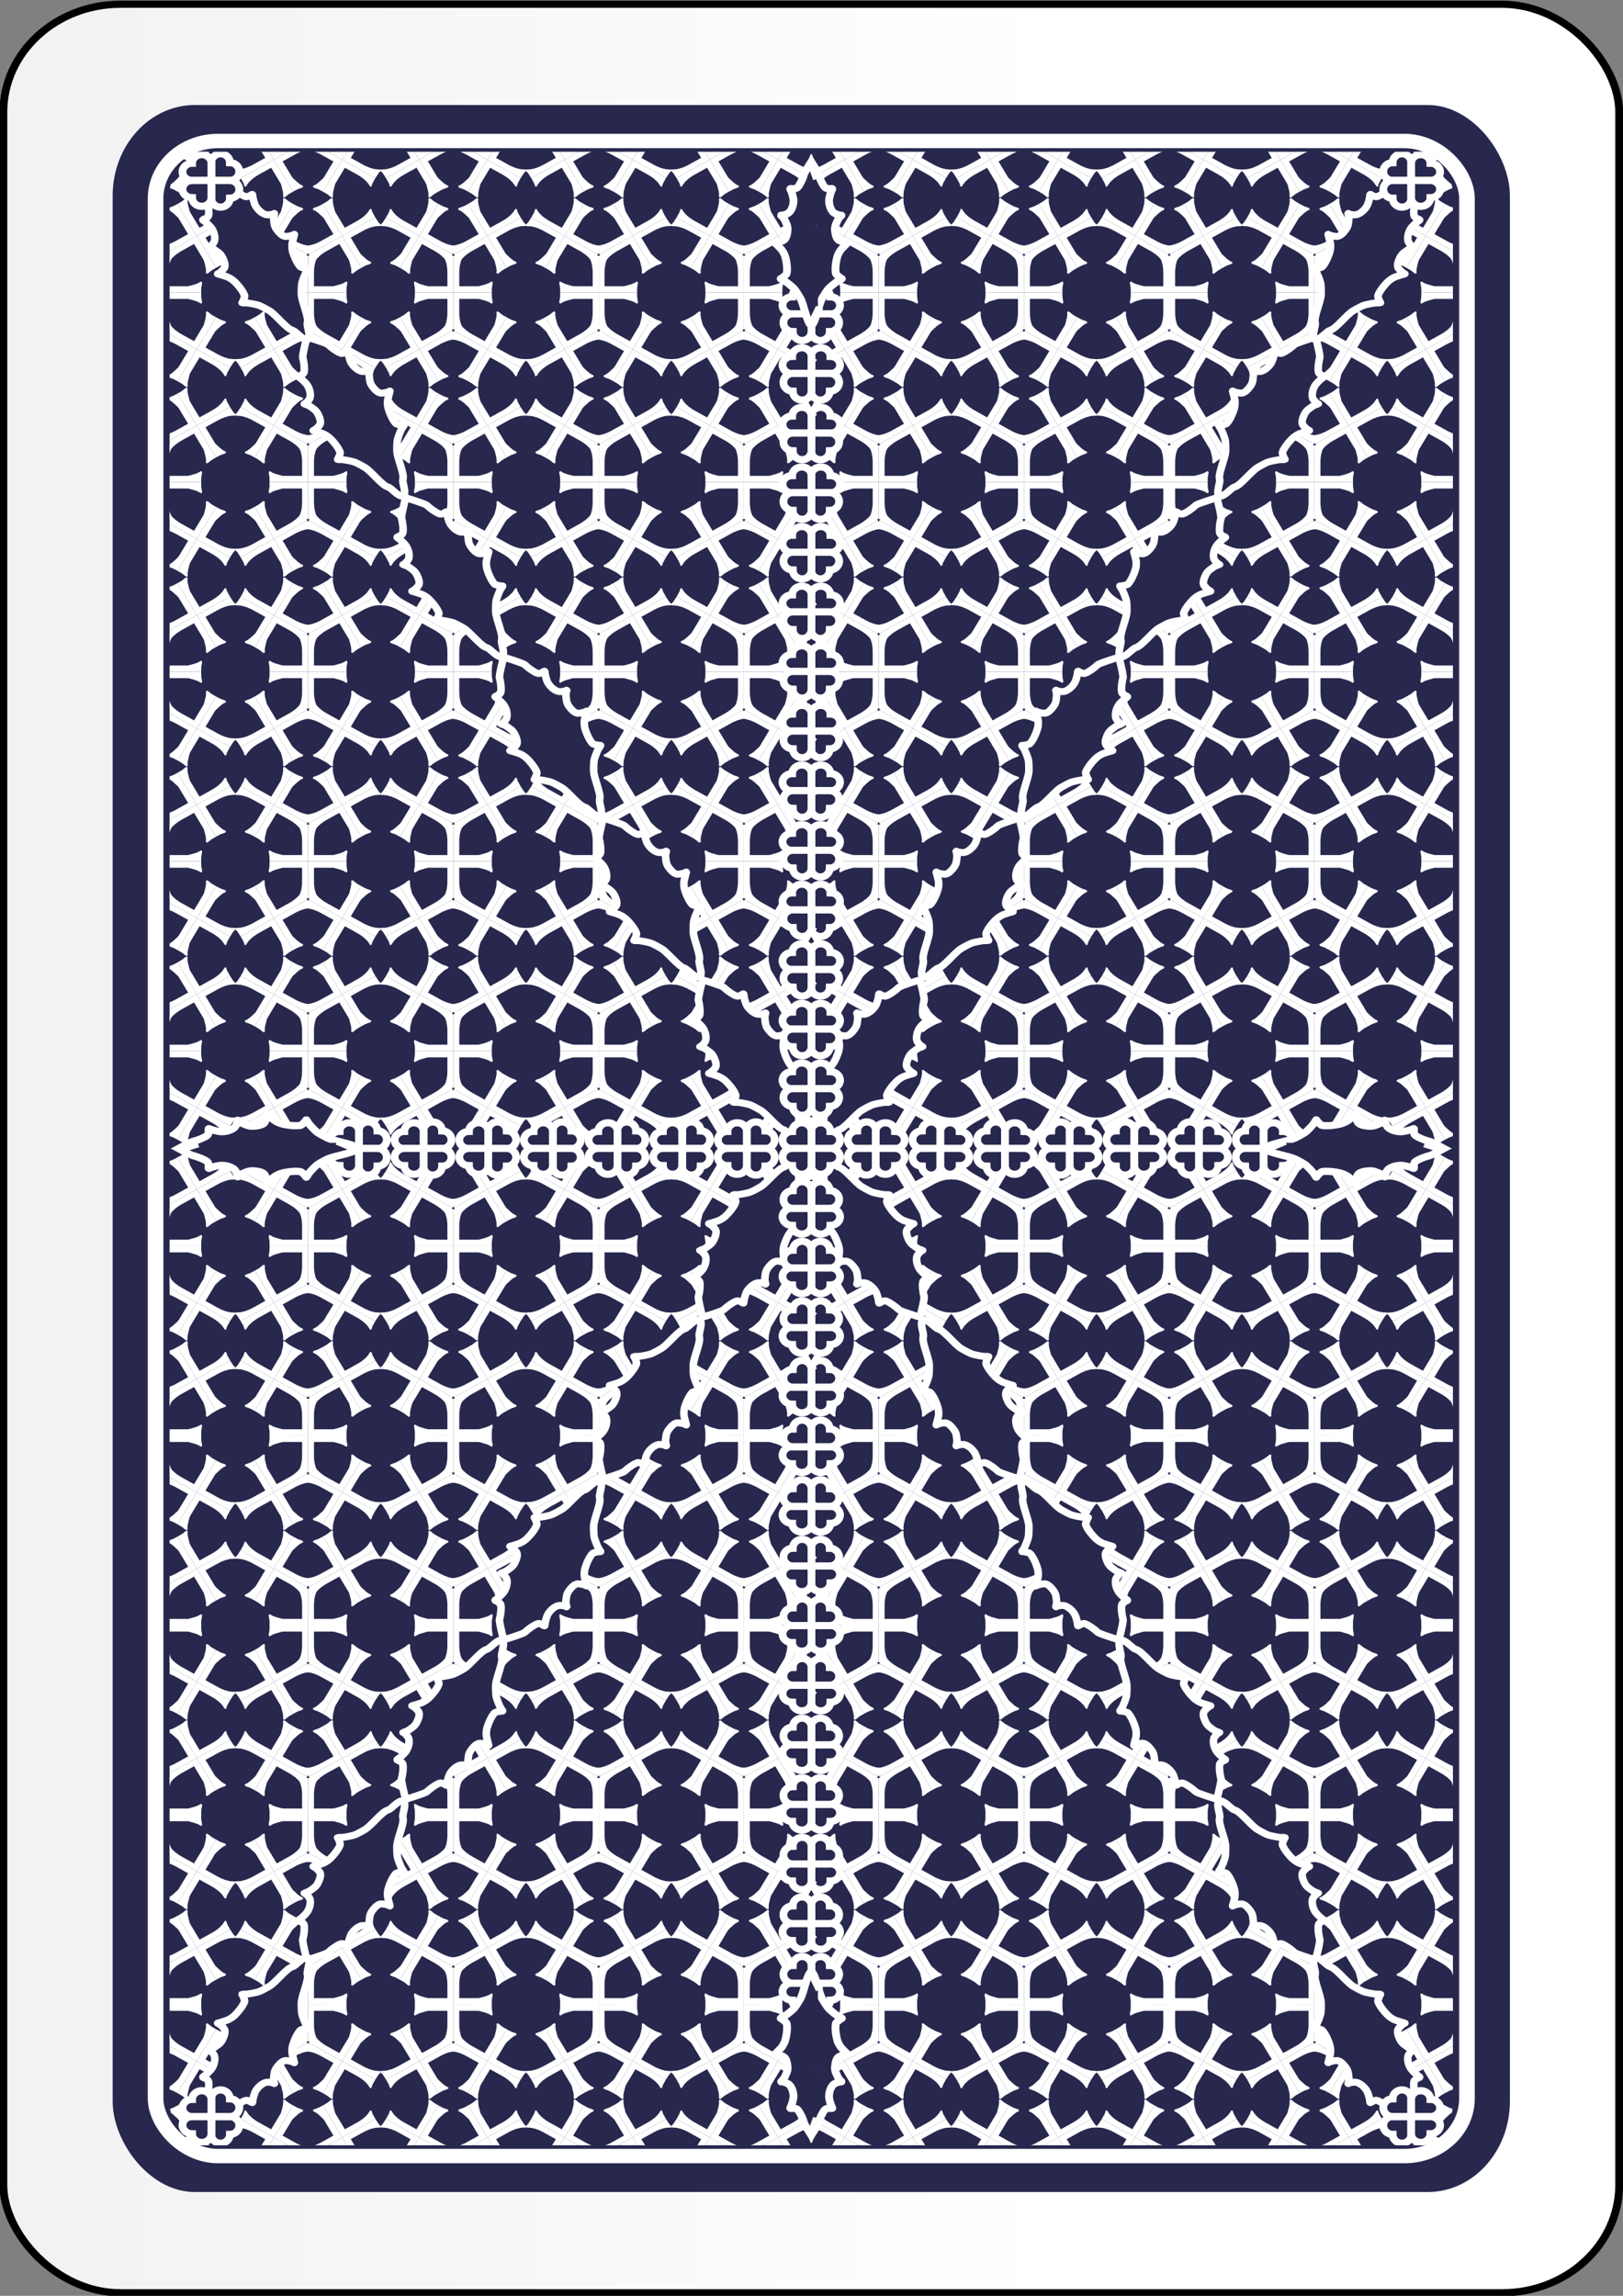 <?xml version="1.0" encoding="UTF-8" standalone="no"?>
<!-- Created with Inkscape (http://www.inkscape.org/) -->

<svg
   width="210mm"
   height="297mm"
   viewBox="0 0 210 297"
   version="1.1"
   id="svg3262"
   inkscape:version="1.1.2 (b8e25be833, 2022-02-05)"
   sodipodi:docname="back_card.svg"
   xmlns:inkscape="http://www.inkscape.org/namespaces/inkscape"
   xmlns:sodipodi="http://sodipodi.sourceforge.net/DTD/sodipodi-0.dtd"
   xmlns:xlink="http://www.w3.org/1999/xlink"
   xmlns="http://www.w3.org/2000/svg"
   xmlns:svg="http://www.w3.org/2000/svg">
  <rect x="0" y="0" width="210" height="297" fill="#808080" stroke="none"/>
  <sodipodi:namedview
     id="namedview3264"
     pagecolor="#ffffff"
     bordercolor="#666666"
     borderopacity="1.0"
     inkscape:pageshadow="2"
     inkscape:pageopacity="0.0"
     inkscape:pagecheckerboard="0"
     inkscape:document-units="mm"
     showgrid="false"
     inkscape:zoom="0.183293"
     inkscape:cx="-548.30245"
     inkscape:cy="496.47286"
     inkscape:window-width="1920"
     inkscape:window-height="1009"
     inkscape:window-x="-8"
     inkscape:window-y="-8"
     inkscape:window-maximized="1"
     inkscape:current-layer="layer1" />
  <defs
     id="defs3259">
    <linearGradient
       x1="135.067"
       y1="-723.179"
       x2="-384.797"
       y2="-723.179"
       id="linearGradient4973"
       xlink:href="#linearGradient3293"
       gradientUnits="userSpaceOnUse" />
    <linearGradient
       id="linearGradient3293">
      <stop
         id="stop3295"
         style="stop-color:#ffffff;stop-opacity:1"
         offset="0" />
      <stop
         id="stop3297"
         style="stop-color:#cccccc;stop-opacity:1"
         offset="1" />
    </linearGradient>
    <clipPath
       id="clipPath17381">
      <rect
         width="164.403"
         height="277.003"
         rx="4.01"
         ry="6"
         x="21.798"
         y="20.913"
         id="rect17383"
         style="display:inline;fill:none;stroke:#8ae234;stroke-width:0.197;stroke-miterlimit:4;stroke-dasharray:none;stroke-opacity:1" />
    </clipPath>
    <linearGradient
       inkscape:collect="always"
       xlink:href="#linearGradient3293"
       id="linearGradient3625"
       gradientUnits="userSpaceOnUse"
       x1="135.067"
       y1="-723.179"
       x2="-384.797"
       y2="-723.179"
       gradientTransform="translate(2277,1605)" />
    <clipPath
       id="clipPath17381-8">
      <rect
         width="164.403"
         height="277.003"
         rx="4.01"
         ry="6"
         x="21.798"
         y="20.913"
         id="rect17383-9"
         style="display:inline;fill:none;stroke:#8ae234;stroke-width:0.197;stroke-miterlimit:4;stroke-dasharray:none;stroke-opacity:1" />
    </clipPath>
    <linearGradient
       inkscape:collect="always"
       xlink:href="#linearGradient3293"
       id="linearGradient4165"
       gradientUnits="userSpaceOnUse"
       x1="135.067"
       y1="-723.179"
       x2="-384.797"
       y2="-723.179"
       gradientTransform="translate(2277,1605)" />
  </defs>
  <g
     inkscape:label="Capa 1"
     inkscape:groupmode="layer"
     id="layer1">
    <g
       transform="matrix(0.265,0,0,0.265,-600.381,-90.443)"
       id="back">
      <rect
         width="207"
         height="318"
         rx="15"
         ry="15"
         x="2277.5"
         y="733.862"
         id="use7668"
         style="fill:url(#linearGradient3625);fill-opacity:1;stroke:#000000;stroke-width:1;stroke-linecap:square;stroke-linejoin:miter;stroke-miterlimit:4;stroke-dasharray:none;stroke-opacity:1" />
      <g
         transform="translate(2277,733.362)"
         id="g3088">
        <g
           id="layer2"
           style="display:inline;fill:#28284e;fill-opacity:1">
          <rect
             width="179"
             height="290"
             rx="10.529"
             ry="12.609"
             x="14.5"
             y="14.5"
             id="rect2989"
             style="display:inline;fill:#28284e;fill-opacity:1;stroke:none" />
          <rect
             width="168"
             height="280"
             rx="8"
             ry="8"
             x="20"
             y="19.5"
             id="rect2989-7"
             style="display:inline;fill:#28284e;fill-opacity:1;stroke:#ffffff;stroke-width:2;stroke-miterlimit:4;stroke-dasharray:none;stroke-opacity:1" />
        </g>
        <g
           id="layer3"
           style="display:inline">
          <g
             transform="translate(0,0.086)"
             clip-path="url(#clipPath17381)"
             id="g17275">
            <g
               transform="translate(-0.815)"
               id="g17178">
              <g
                 id="g17083">
                <g
                   transform="matrix(1,0,0,1,-5.5960728e-4,-131.541)"
                   id="g16963"
                   style="display:inline">
                  <g
                     transform="matrix(-0.048,-3.7995445e-5,3.6262306e-5,-0.05,123.07,158.983)"
                     id="g14999"
                     style="fill:#ffffff;fill-opacity:1;stroke:none">
                    <g
                       transform="matrix(0.433,0.25,-0.25,0.433,70.484,-36.632)"
                       id="g15001"
                       style="fill:#ffffff;fill-opacity:1;stroke:none">
                      <path
                         d="m 6.953,181.371 c -0.373,-2.075 -1.856,-11.393 -3.04,-14.59 -3.025,-4.655 2.046,-10.257 6.344,-7.923 6.443,3.003 18.523,10.101 23.479,11.367 5.784,2.629 26.97,7.392 28.513,7.584 1.914,0.433 17.412,2.256 18.053,2.198 4.727,0.497 14.842,1.065 22.368,0.998 25.034,0 50.067,0 75.101,0 0,-33.942 0,-67.884 0,-101.826 -0.879,-6.46 -3.024,-14.039 -4.902,-19.615 -2.015,-6.407 -3.756,-12.861 -5.658,-19.293 -2.253,-6.732 -6.677,-17.346 -8.161,-19.578 -2.506,-5.408 -11.082,-11.526 -4.441,-17.068 3.112,-3.095 23.367,2.356 25.132,2.436 7.105,1.081 12.86,0.987 20.221,1.215 0.937,0.036 9.392,0.034 13.034,0.016 -0.02,7.175 -0.008,145.808 -0.008,205.384 -68.335,0 -136.67,0 -205.005,0 0,-1.236 -1.03,-30.068 -1.03,-31.304 z"
                         id="path15003"
                         style="fill:#ffffff;fill-opacity:1;stroke:none" />
                      <path
                         d="m 6.953,243.979 c -0.373,2.075 -1.856,11.393 -3.04,14.59 -3.025,4.655 2.046,10.257 6.344,7.923 6.443,-3.003 18.523,-10.101 23.479,-11.367 5.784,-2.629 26.97,-7.392 28.513,-7.584 1.914,-0.433 17.412,-2.256 18.053,-2.198 4.727,-0.497 14.842,-1.065 22.368,-0.998 25.034,0 50.067,0 75.101,0 0,33.942 0,67.884 0,101.826 -0.879,6.46 -3.024,14.039 -4.902,19.615 -2.015,6.407 -3.756,12.861 -5.658,19.293 -2.253,6.732 -6.677,17.346 -8.161,19.578 -2.506,5.408 -11.082,11.526 -4.441,17.068 3.112,3.095 23.367,-2.356 25.132,-2.436 7.105,-1.081 12.86,-0.987 20.221,-1.215 0.937,-0.036 9.392,-0.034 13.034,-0.016 -0.02,-7.175 -0.008,-145.808 -0.008,-205.384 -68.335,0 -136.67,0 -205.005,0 0,1.236 -1.03,30.068 -1.03,31.304 z"
                         id="path15005"
                         style="fill:#ffffff;fill-opacity:1;stroke:none" />
                      <path
                         d="m 419.04,181.371 c 0.373,-2.075 1.856,-11.393 3.04,-14.59 3.025,-4.655 -2.046,-10.257 -6.344,-7.923 -6.443,3.003 -18.523,10.101 -23.479,11.367 -5.784,2.629 -26.97,7.392 -28.513,7.584 -1.914,0.433 -17.412,2.256 -18.053,2.198 -4.727,0.497 -14.842,1.065 -22.368,0.998 -25.034,0 -50.067,0 -75.101,0 0,-33.942 0,-67.884 0,-101.826 0.879,-6.46 3.024,-14.039 4.902,-19.615 2.015,-6.407 3.756,-12.861 5.658,-19.293 2.253,-6.732 6.677,-17.346 8.161,-19.578 2.506,-5.408 11.082,-11.526 4.441,-17.068 -3.112,-3.095 -23.367,2.356 -25.132,2.436 -7.105,1.081 -12.86,0.987 -20.221,1.215 -0.937,0.036 -9.392,0.034 -13.034,0.016 0.02,7.175 0.008,145.808 0.008,205.384 68.335,0 136.67,0 205.005,0 0,-1.236 1.03,-30.068 1.03,-31.304 z"
                         id="path15007"
                         style="fill:#ffffff;fill-opacity:1;stroke:none" />
                      <path
                         d="m 419.04,243.979 c 0.373,2.075 1.856,11.393 3.04,14.59 3.025,4.655 -2.046,10.257 -6.344,7.923 -6.443,-3.003 -18.523,-10.101 -23.479,-11.367 -5.784,-2.629 -26.97,-7.392 -28.513,-7.584 -1.914,-0.433 -17.412,-2.256 -18.053,-2.198 -4.727,-0.497 -14.842,-1.065 -22.368,-0.998 -25.034,0 -50.067,0 -75.101,0 0,33.942 0,67.884 0,101.826 0.879,6.46 3.024,14.039 4.902,19.615 2.015,6.407 3.756,12.861 5.658,19.293 2.253,6.732 6.677,17.346 8.161,19.578 2.506,5.408 11.082,11.526 4.441,17.068 -3.112,3.095 -23.367,-2.356 -25.132,-2.436 -7.105,-1.081 -12.86,-0.987 -20.221,-1.215 -0.937,-0.036 -9.392,-0.034 -13.034,-0.016 0.02,-7.175 0.008,-145.808 0.008,-205.384 68.335,0 136.67,0 205.005,0 0,1.236 1.03,30.068 1.03,31.304 z"
                         id="path15009"
                         style="fill:#ffffff;fill-opacity:1;stroke:none" />
                    </g>
                    <g
                       transform="matrix(-0.433,0.25,-0.25,-0.433,436.957,147.255)"
                       id="g15011"
                       style="fill:#ffffff;fill-opacity:1;stroke:none">
                      <path
                         d="m 6.953,181.371 c -0.373,-2.075 -1.856,-11.393 -3.04,-14.59 -3.025,-4.655 2.046,-10.257 6.344,-7.923 6.443,3.003 18.523,10.101 23.479,11.367 5.784,2.629 26.97,7.392 28.513,7.584 1.914,0.433 17.412,2.256 18.053,2.198 4.727,0.497 14.842,1.065 22.368,0.998 25.034,0 50.067,0 75.101,0 0,-33.942 0,-67.884 0,-101.826 -0.879,-6.46 -3.024,-14.039 -4.902,-19.615 -2.015,-6.407 -3.756,-12.861 -5.658,-19.293 -2.253,-6.732 -6.677,-17.346 -8.161,-19.578 -2.506,-5.408 -11.082,-11.526 -4.441,-17.068 3.112,-3.095 23.367,2.356 25.132,2.436 7.105,1.081 12.86,0.987 20.221,1.215 0.937,0.036 9.392,0.034 13.034,0.016 -0.02,7.175 -0.008,145.808 -0.008,205.384 -68.335,0 -136.67,0 -205.005,0 0,-1.236 -1.03,-30.068 -1.03,-31.304 z"
                         id="path15013"
                         style="fill:#ffffff;fill-opacity:1;stroke:none" />
                      <path
                         d="m 6.953,243.979 c -0.373,2.075 -1.856,11.393 -3.04,14.59 -3.025,4.655 2.046,10.257 6.344,7.923 6.443,-3.003 18.523,-10.101 23.479,-11.367 5.784,-2.629 26.97,-7.392 28.513,-7.584 1.914,-0.433 17.412,-2.256 18.053,-2.198 4.727,-0.497 14.842,-1.065 22.368,-0.998 25.034,0 50.067,0 75.101,0 0,33.942 0,67.884 0,101.826 -0.879,6.46 -3.024,14.039 -4.902,19.615 -2.015,6.407 -3.756,12.861 -5.658,19.293 -2.253,6.732 -6.677,17.346 -8.161,19.578 -2.506,5.408 -11.082,11.526 -4.441,17.068 3.112,3.095 23.367,-2.356 25.132,-2.436 7.105,-1.081 12.86,-0.987 20.221,-1.215 0.937,-0.036 9.392,-0.034 13.034,-0.016 -0.02,-7.175 -0.008,-145.808 -0.008,-205.384 -68.335,0 -136.67,0 -205.005,0 0,1.236 -1.03,30.068 -1.03,31.304 z"
                         id="path15015"
                         style="fill:#ffffff;fill-opacity:1;stroke:none" />
                      <path
                         d="m 419.04,181.371 c 0.373,-2.075 1.856,-11.393 3.04,-14.59 3.025,-4.655 -2.046,-10.257 -6.344,-7.923 -6.443,3.003 -18.523,10.101 -23.479,11.367 -5.784,2.629 -26.97,7.392 -28.513,7.584 -1.914,0.433 -17.412,2.256 -18.053,2.198 -4.727,0.497 -14.842,1.065 -22.368,0.998 -25.034,0 -50.067,0 -75.101,0 0,-33.942 0,-67.884 0,-101.826 0.879,-6.46 3.024,-14.039 4.902,-19.615 2.015,-6.407 3.756,-12.861 5.658,-19.293 2.253,-6.732 6.677,-17.346 8.161,-19.578 2.506,-5.408 11.082,-11.526 4.441,-17.068 -3.112,-3.095 -23.367,2.356 -25.132,2.436 -7.105,1.081 -12.86,0.987 -20.221,1.215 -0.937,0.036 -9.392,0.034 -13.034,0.016 0.02,7.175 0.008,145.808 0.008,205.384 68.335,0 136.67,0 205.005,0 0,-1.236 1.03,-30.068 1.03,-31.304 z"
                         id="path15017"
                         style="fill:#ffffff;fill-opacity:1;stroke:none" />
                      <path
                         d="m 419.04,243.979 c 0.373,2.075 1.856,11.393 3.04,14.59 3.025,4.655 -2.046,10.257 -6.344,7.923 -6.443,-3.003 -18.523,-10.101 -23.479,-11.367 -5.784,-2.629 -26.97,-7.392 -28.513,-7.584 -1.914,-0.433 -17.412,-2.256 -18.053,-2.198 -4.727,-0.497 -14.842,-1.065 -22.368,-0.998 -25.034,0 -50.067,0 -75.101,0 0,33.942 0,67.884 0,101.826 0.879,6.46 3.024,14.039 4.902,19.615 2.015,6.407 3.756,12.861 5.658,19.293 2.253,6.732 6.677,17.346 8.161,19.578 2.506,5.408 11.082,11.526 4.441,17.068 -3.112,3.095 -23.367,-2.356 -25.132,-2.436 -7.105,-1.081 -12.86,-0.987 -20.221,-1.215 -0.937,-0.036 -9.392,-0.034 -13.034,-0.016 0.02,-7.175 0.008,-145.808 0.008,-205.384 68.335,0 136.67,0 205.005,0 0,1.236 1.03,30.068 1.03,31.304 z"
                         id="path15019"
                         style="fill:#ffffff;fill-opacity:1;stroke:none" />
                    </g>
                    <g
                       transform="matrix(-0.433,0.25,-0.25,-0.433,255.346,462.401)"
                       id="g15021"
                       style="fill:#ffffff;fill-opacity:1;stroke:none">
                      <path
                         d="m 6.953,181.371 c -0.373,-2.075 -1.856,-11.393 -3.04,-14.59 -3.025,-4.655 2.046,-10.257 6.344,-7.923 6.443,3.003 18.523,10.101 23.479,11.367 5.784,2.629 26.97,7.392 28.513,7.584 1.914,0.433 17.412,2.256 18.053,2.198 4.727,0.497 14.842,1.065 22.368,0.998 25.034,0 50.067,0 75.101,0 0,-33.942 0,-67.884 0,-101.826 -0.879,-6.46 -3.024,-14.039 -4.902,-19.615 -2.015,-6.407 -3.756,-12.861 -5.658,-19.293 -2.253,-6.732 -6.677,-17.346 -8.161,-19.578 -2.506,-5.408 -11.082,-11.526 -4.441,-17.068 3.112,-3.095 23.367,2.356 25.132,2.436 7.105,1.081 12.86,0.987 20.221,1.215 0.937,0.036 9.392,0.034 13.034,0.016 -0.02,7.175 -0.008,145.808 -0.008,205.384 -68.335,0 -136.67,0 -205.005,0 0,-1.236 -1.03,-30.068 -1.03,-31.304 z"
                         id="path15023"
                         style="fill:#ffffff;fill-opacity:1;stroke:none" />
                      <path
                         d="m 6.953,243.979 c -0.373,2.075 -1.856,11.393 -3.04,14.59 -3.025,4.655 2.046,10.257 6.344,7.923 6.443,-3.003 18.523,-10.101 23.479,-11.367 5.784,-2.629 26.97,-7.392 28.513,-7.584 1.914,-0.433 17.412,-2.256 18.053,-2.198 4.727,-0.497 14.842,-1.065 22.368,-0.998 25.034,0 50.067,0 75.101,0 0,33.942 0,67.884 0,101.826 -0.879,6.46 -3.024,14.039 -4.902,19.615 -2.015,6.407 -3.756,12.861 -5.658,19.293 -2.253,6.732 -6.677,17.346 -8.161,19.578 -2.506,5.408 -11.082,11.526 -4.441,17.068 3.112,3.095 23.367,-2.356 25.132,-2.436 7.105,-1.081 12.86,-0.987 20.221,-1.215 0.937,-0.036 9.392,-0.034 13.034,-0.016 -0.02,-7.175 -0.008,-145.808 -0.008,-205.384 -68.335,0 -136.67,0 -205.005,0 0,1.236 -1.03,30.068 -1.03,31.304 z"
                         id="path15025"
                         style="fill:#ffffff;fill-opacity:1;stroke:none" />
                      <path
                         d="m 419.04,181.371 c 0.373,-2.075 1.856,-11.393 3.04,-14.59 3.025,-4.655 -2.046,-10.257 -6.344,-7.923 -6.443,3.003 -18.523,10.101 -23.479,11.367 -5.784,2.629 -26.97,7.392 -28.513,7.584 -1.914,0.433 -17.412,2.256 -18.053,2.198 -4.727,0.497 -14.842,1.065 -22.368,0.998 -25.034,0 -50.067,0 -75.101,0 0,-33.942 0,-67.884 0,-101.826 0.879,-6.46 3.024,-14.039 4.902,-19.615 2.015,-6.407 3.756,-12.861 5.658,-19.293 2.253,-6.732 6.677,-17.346 8.161,-19.578 2.506,-5.408 11.082,-11.526 4.441,-17.068 -3.112,-3.095 -23.367,2.356 -25.132,2.436 -7.105,1.081 -12.86,0.987 -20.221,1.215 -0.937,0.036 -9.392,0.034 -13.034,0.016 0.02,7.175 0.008,145.808 0.008,205.384 68.335,0 136.67,0 205.005,0 0,-1.236 1.03,-30.068 1.03,-31.304 z"
                         id="path15027"
                         style="fill:#ffffff;fill-opacity:1;stroke:none" />
                      <path
                         d="m 419.04,243.979 c 0.373,2.075 1.856,11.393 3.04,14.59 3.025,4.655 -2.046,10.257 -6.344,7.923 -6.443,-3.003 -18.523,-10.101 -23.479,-11.367 -5.784,-2.629 -26.97,-7.392 -28.513,-7.584 -1.914,-0.433 -17.412,-2.256 -18.053,-2.198 -4.727,-0.497 -14.842,-1.065 -22.368,-0.998 -25.034,0 -50.067,0 -75.101,0 0,33.942 0,67.884 0,101.826 0.879,6.46 3.024,14.039 4.902,19.615 2.015,6.407 3.756,12.861 5.658,19.293 2.253,6.732 6.677,17.346 8.161,19.578 2.506,5.408 11.082,11.526 4.441,17.068 -3.112,3.095 -23.367,-2.356 -25.132,-2.436 -7.105,-1.081 -12.86,-0.987 -20.221,-1.215 -0.937,-0.036 -9.392,-0.034 -13.034,-0.016 0.02,-7.175 0.008,-145.808 0.008,-205.384 68.335,0 136.67,0 205.005,0 0,1.236 1.03,30.068 1.03,31.304 z"
                         id="path15029"
                         style="fill:#ffffff;fill-opacity:1;stroke:none" />
                    </g>
                    <g
                       transform="matrix(-4.0261966e-4,-0.5,0.5,-4.0261966e-4,94.47,372.687)"
                       id="g15031"
                       style="fill:#ffffff;fill-opacity:1;stroke:none">
                      <path
                         d="m 6.953,181.371 c -0.373,-2.075 -1.856,-11.393 -3.04,-14.59 -3.025,-4.655 2.046,-10.257 6.344,-7.923 6.443,3.003 18.523,10.101 23.479,11.367 5.784,2.629 26.97,7.392 28.513,7.584 1.914,0.433 17.412,2.256 18.053,2.198 4.727,0.497 14.842,1.065 22.368,0.998 25.034,0 50.067,0 75.101,0 0,-33.942 0,-67.884 0,-101.826 -0.879,-6.46 -3.024,-14.039 -4.902,-19.615 -2.015,-6.407 -3.756,-12.861 -5.658,-19.293 -2.253,-6.732 -6.677,-17.346 -8.161,-19.578 -2.506,-5.408 -11.082,-11.526 -4.441,-17.068 3.112,-3.095 23.367,2.356 25.132,2.436 7.105,1.081 12.86,0.987 20.221,1.215 0.937,0.036 9.392,0.034 13.034,0.016 -0.02,7.175 -0.008,145.808 -0.008,205.384 -68.335,0 -136.67,0 -205.005,0 0,-1.236 -1.03,-30.068 -1.03,-31.304 z"
                         id="path15033"
                         style="fill:#ffffff;fill-opacity:1;stroke:none" />
                      <path
                         d="m 6.953,243.979 c -0.373,2.075 -1.856,11.393 -3.04,14.59 -3.025,4.655 2.046,10.257 6.344,7.923 6.443,-3.003 18.523,-10.101 23.479,-11.367 5.784,-2.629 26.97,-7.392 28.513,-7.584 1.914,-0.433 17.412,-2.256 18.053,-2.198 4.727,-0.497 14.842,-1.065 22.368,-0.998 25.034,0 50.067,0 75.101,0 0,33.942 0,67.884 0,101.826 -0.879,6.46 -3.024,14.039 -4.902,19.615 -2.015,6.407 -3.756,12.861 -5.658,19.293 -2.253,6.732 -6.677,17.346 -8.161,19.578 -2.506,5.408 -11.082,11.526 -4.441,17.068 3.112,3.095 23.367,-2.356 25.132,-2.436 7.105,-1.081 12.86,-0.987 20.221,-1.215 0.937,-0.036 9.392,-0.034 13.034,-0.016 -0.02,-7.175 -0.008,-145.808 -0.008,-205.384 -68.335,0 -136.67,0 -205.005,0 0,1.236 -1.03,30.068 -1.03,31.304 z"
                         id="path15035"
                         style="fill:#ffffff;fill-opacity:1;stroke:none" />
                      <path
                         d="m 419.04,181.371 c 0.373,-2.075 1.856,-11.393 3.04,-14.59 3.025,-4.655 -2.046,-10.257 -6.344,-7.923 -6.443,3.003 -18.523,10.101 -23.479,11.367 -5.784,2.629 -26.97,7.392 -28.513,7.584 -1.914,0.433 -17.412,2.256 -18.053,2.198 -4.727,0.497 -14.842,1.065 -22.368,0.998 -25.034,0 -50.067,0 -75.101,0 0,-33.942 0,-67.884 0,-101.826 0.879,-6.46 3.024,-14.039 4.902,-19.615 2.015,-6.407 3.756,-12.861 5.658,-19.293 2.253,-6.732 6.677,-17.346 8.161,-19.578 2.506,-5.408 11.082,-11.526 4.441,-17.068 -3.112,-3.095 -23.367,2.356 -25.132,2.436 -7.105,1.081 -12.86,0.987 -20.221,1.215 -0.937,0.036 -9.392,0.034 -13.034,0.016 0.02,7.175 0.008,145.808 0.008,205.384 68.335,0 136.67,0 205.005,0 0,-1.236 1.03,-30.068 1.03,-31.304 z"
                         id="path15037"
                         style="fill:#ffffff;fill-opacity:1;stroke:none" />
                      <path
                         d="m 419.04,243.979 c 0.373,2.075 1.856,11.393 3.04,14.59 3.025,4.655 -2.046,10.257 -6.344,7.923 -6.443,-3.003 -18.523,-10.101 -23.479,-11.367 -5.784,-2.629 -26.97,-7.392 -28.513,-7.584 -1.914,-0.433 -17.412,-2.256 -18.053,-2.198 -4.727,-0.497 -14.842,-1.065 -22.368,-0.998 -25.034,0 -50.067,0 -75.101,0 0,33.942 0,67.884 0,101.826 0.879,6.46 3.024,14.039 4.902,19.615 2.015,6.407 3.756,12.861 5.658,19.293 2.253,6.732 6.677,17.346 8.161,19.578 2.506,5.408 11.082,11.526 4.441,17.068 -3.112,3.095 -23.367,-2.356 -25.132,-2.436 -7.105,-1.081 -12.86,-0.987 -20.221,-1.215 -0.937,-0.036 -9.392,-0.034 -13.034,-0.016 0.02,-7.175 0.008,-145.808 0.008,-205.384 68.335,0 136.67,0 205.005,0 0,1.236 1.03,30.068 1.03,31.304 z"
                         id="path15039"
                         style="fill:#ffffff;fill-opacity:1;stroke:none" />
                    </g>
                    <g
                       transform="matrix(0.433,0.25,-0.25,0.433,252.602,278.222)"
                       id="g15041"
                       style="fill:#ffffff;fill-opacity:1;stroke:none">
                      <path
                         d="m 6.953,181.371 c -0.373,-2.075 -1.856,-11.393 -3.04,-14.59 -3.025,-4.655 2.046,-10.257 6.344,-7.923 6.443,3.003 18.523,10.101 23.479,11.367 5.784,2.629 26.97,7.392 28.513,7.584 1.914,0.433 17.412,2.256 18.053,2.198 4.727,0.497 14.842,1.065 22.368,0.998 25.034,0 50.067,0 75.101,0 0,-33.942 0,-67.884 0,-101.826 -0.879,-6.46 -3.024,-14.039 -4.902,-19.615 -2.015,-6.407 -3.756,-12.861 -5.658,-19.293 -2.253,-6.732 -6.677,-17.346 -8.161,-19.578 -2.506,-5.408 -11.082,-11.526 -4.441,-17.068 3.112,-3.095 23.367,2.356 25.132,2.436 7.105,1.081 12.86,0.987 20.221,1.215 0.937,0.036 9.392,0.034 13.034,0.016 -0.02,7.175 -0.008,145.808 -0.008,205.384 -68.335,0 -136.67,0 -205.005,0 0,-1.236 -1.03,-30.068 -1.03,-31.304 z"
                         id="path15043"
                         style="fill:#ffffff;fill-opacity:1;stroke:none" />
                      <path
                         d="m 6.953,243.979 c -0.373,2.075 -1.856,11.393 -3.04,14.59 -3.025,4.655 2.046,10.257 6.344,7.923 6.443,-3.003 18.523,-10.101 23.479,-11.367 5.784,-2.629 26.97,-7.392 28.513,-7.584 1.914,-0.433 17.412,-2.256 18.053,-2.198 4.727,-0.497 14.842,-1.065 22.368,-0.998 25.034,0 50.067,0 75.101,0 0,33.942 0,67.884 0,101.826 -0.879,6.46 -3.024,14.039 -4.902,19.615 -2.015,6.407 -3.756,12.861 -5.658,19.293 -2.253,6.732 -6.677,17.346 -8.161,19.578 -2.506,5.408 -11.082,11.526 -4.441,17.068 3.112,3.095 23.367,-2.356 25.132,-2.436 7.105,-1.081 12.86,-0.987 20.221,-1.215 0.937,-0.036 9.392,-0.034 13.034,-0.016 -0.02,-7.175 -0.008,-145.808 -0.008,-205.384 -68.335,0 -136.67,0 -205.005,0 0,1.236 -1.03,30.068 -1.03,31.304 z"
                         id="path15045"
                         style="fill:#ffffff;fill-opacity:1;stroke:none" />
                      <path
                         d="m 419.04,181.371 c 0.373,-2.075 1.856,-11.393 3.04,-14.59 3.025,-4.655 -2.046,-10.257 -6.344,-7.923 -6.443,3.003 -18.523,10.101 -23.479,11.367 -5.784,2.629 -26.97,7.392 -28.513,7.584 -1.914,0.433 -17.412,2.256 -18.053,2.198 -4.727,0.497 -14.842,1.065 -22.368,0.998 -25.034,0 -50.067,0 -75.101,0 0,-33.942 0,-67.884 0,-101.826 0.879,-6.46 3.024,-14.039 4.902,-19.615 2.015,-6.407 3.756,-12.861 5.658,-19.293 2.253,-6.732 6.677,-17.346 8.161,-19.578 2.506,-5.408 11.082,-11.526 4.441,-17.068 -3.112,-3.095 -23.367,2.356 -25.132,2.436 -7.105,1.081 -12.86,0.987 -20.221,1.215 -0.937,0.036 -9.392,0.034 -13.034,0.016 0.02,7.175 0.008,145.808 0.008,205.384 68.335,0 136.67,0 205.005,0 0,-1.236 1.03,-30.068 1.03,-31.304 z"
                         id="path15047"
                         style="fill:#ffffff;fill-opacity:1;stroke:none" />
                      <path
                         d="m 419.04,243.979 c 0.373,2.075 1.856,11.393 3.04,14.59 3.025,4.655 -2.046,10.257 -6.344,7.923 -6.443,-3.003 -18.523,-10.101 -23.479,-11.367 -5.784,-2.629 -26.97,-7.392 -28.513,-7.584 -1.914,-0.433 -17.412,-2.256 -18.053,-2.198 -4.727,-0.497 -14.842,-1.065 -22.368,-0.998 -25.034,0 -50.067,0 -75.101,0 0,33.942 0,67.884 0,101.826 0.879,6.46 3.024,14.039 4.902,19.615 2.015,6.407 3.756,12.861 5.658,19.293 2.253,6.732 6.677,17.346 8.161,19.578 2.506,5.408 11.082,11.526 4.441,17.068 -3.112,3.095 -23.367,-2.356 -25.132,-2.436 -7.105,-1.081 -12.86,-0.987 -20.221,-1.215 -0.937,-0.036 -9.392,-0.034 -13.034,-0.016 0.02,-7.175 0.008,-145.808 0.008,-205.384 68.335,0 136.67,0 205.005,0 0,1.236 1.03,30.068 1.03,31.304 z"
                         id="path15049"
                         style="fill:#ffffff;fill-opacity:1;stroke:none" />
                    </g>
                  </g>
                  <use
                     transform="translate(0,26.347)"
                     id="use16905"
                     x="0"
                     y="0"
                     width="208"
                     height="319"
                     xlink:href="#g14999" />
                  <use
                     transform="translate(0,52.695)"
                     id="use16907"
                     x="0"
                     y="0"
                     width="208"
                     height="319"
                     xlink:href="#g14999" />
                  <use
                     transform="translate(0,79.042)"
                     id="use16909"
                     x="0"
                     y="0"
                     width="208"
                     height="319"
                     xlink:href="#g14999" />
                  <use
                     transform="translate(0,105.39)"
                     id="use16911"
                     x="0"
                     y="0"
                     width="208"
                     height="319"
                     xlink:href="#g14999" />
                  <use
                     transform="translate(0,131.737)"
                     id="use16913"
                     x="0"
                     y="0"
                     width="208"
                     height="319"
                     xlink:href="#g14999" />
                  <use
                     transform="translate(18.613)"
                     id="use16915"
                     x="0"
                     y="0"
                     width="208"
                     height="319"
                     xlink:href="#g14999" />
                  <use
                     transform="translate(18.613,26.347)"
                     id="use16917"
                     x="0"
                     y="0"
                     width="208"
                     height="319"
                     xlink:href="#g14999" />
                  <use
                     transform="translate(18.613,52.695)"
                     id="use16919"
                     x="0"
                     y="0"
                     width="208"
                     height="319"
                     xlink:href="#g14999" />
                  <use
                     transform="translate(18.613,79.042)"
                     id="use16921"
                     x="0"
                     y="0"
                     width="208"
                     height="319"
                     xlink:href="#g14999" />
                  <use
                     transform="translate(18.613,105.39)"
                     id="use16923"
                     x="0"
                     y="0"
                     width="208"
                     height="319"
                     xlink:href="#g14999" />
                  <use
                     transform="translate(18.613,131.737)"
                     id="use16925"
                     x="0"
                     y="0"
                     width="208"
                     height="319"
                     xlink:href="#g14999" />
                  <use
                     transform="translate(37.226)"
                     id="use16927"
                     x="0"
                     y="0"
                     width="208"
                     height="319"
                     xlink:href="#g14999" />
                  <use
                     transform="translate(37.226,26.347)"
                     id="use16929"
                     x="0"
                     y="0"
                     width="208"
                     height="319"
                     xlink:href="#g14999" />
                  <use
                     transform="translate(37.226,52.695)"
                     id="use16931"
                     x="0"
                     y="0"
                     width="208"
                     height="319"
                     xlink:href="#g14999" />
                  <use
                     transform="translate(37.226,79.042)"
                     id="use16933"
                     x="0"
                     y="0"
                     width="208"
                     height="319"
                     xlink:href="#g14999" />
                  <use
                     transform="translate(37.226,105.39)"
                     id="use16935"
                     x="0"
                     y="0"
                     width="208"
                     height="319"
                     xlink:href="#g14999" />
                  <use
                     transform="translate(37.226,131.737)"
                     id="use16937"
                     x="0"
                     y="0"
                     width="208"
                     height="319"
                     xlink:href="#g14999" />
                  <use
                     transform="translate(55.839)"
                     id="use16939"
                     x="0"
                     y="0"
                     width="208"
                     height="319"
                     xlink:href="#g14999" />
                  <use
                     transform="translate(55.839,26.347)"
                     id="use16941"
                     x="0"
                     y="0"
                     width="208"
                     height="319"
                     xlink:href="#g14999" />
                  <use
                     transform="translate(55.839,52.695)"
                     id="use16943"
                     x="0"
                     y="0"
                     width="208"
                     height="319"
                     xlink:href="#g14999" />
                  <use
                     transform="translate(55.839,79.042)"
                     id="use16945"
                     x="0"
                     y="0"
                     width="208"
                     height="319"
                     xlink:href="#g14999" />
                  <use
                     transform="translate(55.839,105.39)"
                     id="use16947"
                     x="0"
                     y="0"
                     width="208"
                     height="319"
                     xlink:href="#g14999" />
                  <use
                     transform="translate(55.839,131.737)"
                     id="use16949"
                     x="0"
                     y="0"
                     width="208"
                     height="319"
                     xlink:href="#g14999" />
                  <use
                     transform="translate(74.452)"
                     id="use16951"
                     x="0"
                     y="0"
                     width="208"
                     height="319"
                     xlink:href="#g14999" />
                  <use
                     transform="translate(74.452,26.347)"
                     id="use16953"
                     x="0"
                     y="0"
                     width="208"
                     height="319"
                     xlink:href="#g14999" />
                  <use
                     transform="translate(74.452,52.695)"
                     id="use16955"
                     x="0"
                     y="0"
                     width="208"
                     height="319"
                     xlink:href="#g14999" />
                  <use
                     transform="translate(74.452,79.042)"
                     id="use16957"
                     x="0"
                     y="0"
                     width="208"
                     height="319"
                     xlink:href="#g14999" />
                  <use
                     transform="translate(74.452,105.39)"
                     id="use16959"
                     x="0"
                     y="0"
                     width="208"
                     height="319"
                     xlink:href="#g14999" />
                  <use
                     transform="translate(74.452,131.737)"
                     id="use16961"
                     x="0"
                     y="0"
                     width="208"
                     height="319"
                     xlink:href="#g14999" />
                </g>
                <path
                   d="m 108.371,156.804 c 0.751,-0.209 2.126,-2.192 2.951,-2.716 0.584,-0.371 1.127,-0.673 1.367,-0.759 0.224,-0.081 1.31,-0.351 1.736,-0.331 0.19,0.009 0.359,0.006 0.377,-0.007 0.019,-0.014 0.004,-0.058 -0.038,-0.109 -0.077,-0.092 -0.292,-0.714 -0.286,-0.826 0.008,-0.133 0.148,-0.447 0.362,-0.806 0.282,-0.473 0.85,-1.168 1.15,-1.408 0.275,-0.22 0.545,-0.387 0.782,-0.483 0.179,-0.073 0.941,-0.326 1.133,-0.377 0.06,-0.016 0.049,-0.028 -0.096,-0.096 -0.239,-0.114 -0.676,-0.588 -0.761,-0.824 -0.078,-0.216 -0.045,-0.549 0.092,-0.943 0.211,-0.609 0.434,-0.939 0.824,-1.222 0.122,-0.088 0.268,-0.204 0.325,-0.257 0.117,-0.108 0.431,-0.265 0.643,-0.321 0.076,-0.02 0.144,-0.043 0.149,-0.049 0.007,-0.008 -0.041,-0.034 -0.104,-0.058 -0.157,-0.066 -0.53,-0.514 -0.604,-0.727 -0.167,-0.482 -0.018,-1.289 0.347,-1.871 0.142,-0.226 0.659,-0.776 0.879,-0.935 0.301,-0.217 0.3,-0.216 0.051,-0.323 -0.119,-0.051 -0.282,-0.157 -0.365,-0.231 -0.132,-0.123 -0.153,-0.159 -0.185,-0.327 -0.076,-0.405 0.004,-1.319 0.171,-1.948 0.085,-0.321 -0.527,-2.872 -0.527,-2.872 0,0 -2.493,0.815 -2.722,1.056 -0.448,0.472 -1.184,1.019 -1.569,1.166 -0.16,0.061 -0.201,0.062 -0.375,0.014 -0.106,-0.032 -0.282,-0.115 -0.388,-0.19 -0.222,-0.157 -0.221,-0.157 -0.248,0.212 -0.02,0.271 -0.217,1 -0.336,1.239 -0.304,0.615 -0.913,1.166 -1.411,1.276 -0.219,0.049 -0.797,-0.034 -0.935,-0.133 -0.054,-0.042 -0.101,-0.068 -0.104,-0.058 -0.003,0.009 0.013,0.078 0.036,0.153 0.064,0.21 0.094,0.56 0.063,0.716 -0.015,0.077 -0.037,0.262 -0.049,0.412 -0.037,0.48 -0.201,0.843 -0.609,1.342 -0.264,0.323 -0.531,0.525 -0.755,0.572 -0.246,0.051 -0.878,-0.073 -1.101,-0.216 -0.134,-0.087 -0.15,-0.091 -0.132,-0.031 0.058,0.189 0.241,0.971 0.273,1.162 0.042,0.253 0.042,0.57 -0.002,0.92 -0.047,0.382 -0.342,1.229 -0.597,1.718 -0.194,0.371 -0.387,0.655 -0.497,0.731 -0.093,0.064 -0.735,0.206 -0.854,0.189 -0.065,-0.01 -0.111,2e-4 -0.113,0.024 -7.6e-4,0.022 0.084,0.168 0.191,0.325 0.241,0.352 0.579,1.419 0.628,1.652 0.052,0.25 0.08,0.871 0.07,1.562 -0.014,0.977 -0.983,3.187 -0.767,3.936 0.139,0.482 -0.524,1.895 -0.042,2.341 0.631,0.177 1.488,-1.129 1.971,-1.263 z"
                   id="use15304"
                   style="fill:#28284e;fill-opacity:1;stroke:#ffffff;stroke-width:0.969;stroke-linecap:square;stroke-linejoin:miter;stroke-miterlimit:4;stroke-dasharray:none;stroke-opacity:1" />
                <path
                   d="m 108.499,158.232 c 0,0.662 -0.554,1.199 -1.237,1.199 H 104.788 v -2.399 c 0,-0.662 0.554,-1.199 1.237,-1.199 0.683,0 1.237,0.537 1.237,1.199 0.683,0 1.237,0.537 1.237,1.199 z"
                   id="path14506"
                   style="fill:#28284e;fill-opacity:1;stroke:#ffffff;stroke-width:1;stroke-miterlimit:4;stroke-dasharray:none;stroke-opacity:1" />
                <g
                   transform="translate(0.19,1)"
                   id="g15298">
                  <use
                     transform="rotate(-90,108.347,154.871)"
                     id="use14526"
                     x="0"
                     y="0"
                     width="208"
                     height="319"
                     xlink:href="#path14506" />
                  <use
                     transform="translate(8.092,-1)"
                     id="use14528"
                     style="stroke-width:1;stroke-miterlimit:4;stroke-dasharray:none"
                     x="0"
                     y="0"
                     width="208"
                     height="319"
                     xlink:href="#path14506" />
                </g>
                <use
                   transform="rotate(90,113.096,151.123)"
                   id="use15302"
                   x="0"
                   y="0"
                   width="208"
                   height="319"
                   xlink:href="#g15298" />
                <use
                   transform="translate(12.72,-22.472)"
                   id="use15311"
                   x="0"
                   y="0"
                   width="208"
                   height="319"
                   xlink:href="#use15304" />
                <use
                   transform="translate(25.483,-44.838)"
                   id="use15313"
                   x="0"
                   y="0"
                   width="208"
                   height="319"
                   xlink:href="#use15304" />
                <use
                   transform="translate(38.034,-66.992)"
                   id="use15315"
                   x="0"
                   y="0"
                   width="208"
                   height="319"
                   xlink:href="#use15304" />
                <use
                   transform="translate(50.686,-89.314)"
                   id="use15317"
                   x="0"
                   y="0"
                   width="208"
                   height="319"
                   xlink:href="#use15304" />
                <use
                   transform="translate(62.924,-111.088)"
                   id="use15319"
                   x="0"
                   y="0"
                   width="208"
                   height="319"
                   xlink:href="#use15304" />
                <g
                   transform="translate(0.848,-1.802)"
                   id="g15331">
                  <use
                     transform="translate(67.743,-132.731)"
                     id="use15327"
                     x="0"
                     y="0"
                     width="208"
                     height="319"
                     xlink:href="#g15298" />
                  <use
                     transform="matrix(1,0,0,-1,67.743,186.131)"
                     id="use15329"
                     x="0"
                     y="0"
                     width="208"
                     height="319"
                     xlink:href="#g15298" />
                </g>
                <use
                   transform="translate(0,-82.821)"
                   id="use15335"
                   x="0"
                   y="0"
                   width="208"
                   height="319"
                   xlink:href="#use15302" />
                <use
                   transform="translate(0,-74.539)"
                   id="use15337"
                   x="0"
                   y="0"
                   width="208"
                   height="319"
                   xlink:href="#use15302" />
                <use
                   transform="translate(0,-66.257)"
                   id="use15339"
                   x="0"
                   y="0"
                   width="208"
                   height="319"
                   xlink:href="#use15302" />
                <use
                   transform="translate(0,-57.975)"
                   id="use15341"
                   x="0"
                   y="0"
                   width="208"
                   height="319"
                   xlink:href="#use15302" />
                <use
                   transform="translate(0,-49.692)"
                   id="use15343"
                   x="0"
                   y="0"
                   width="208"
                   height="319"
                   xlink:href="#use15302" />
                <use
                   transform="translate(0,-41.41)"
                   id="use15345"
                   x="0"
                   y="0"
                   width="208"
                   height="319"
                   xlink:href="#use15302" />
                <use
                   transform="translate(0,-33.128)"
                   id="use15347"
                   x="0"
                   y="0"
                   width="208"
                   height="319"
                   xlink:href="#use15302" />
                <use
                   transform="translate(0,-24.846)"
                   id="use15349"
                   x="0"
                   y="0"
                   width="208"
                   height="319"
                   xlink:href="#use15302" />
                <use
                   transform="translate(0,-16.564)"
                   id="use15351"
                   x="0"
                   y="0"
                   width="208"
                   height="319"
                   xlink:href="#use15302" />
                <use
                   transform="translate(0,-8.282)"
                   id="use15353"
                   x="0"
                   y="0"
                   width="208"
                   height="319"
                   xlink:href="#use15302" />
                <use
                   transform="translate(0,-91.103)"
                   id="use15355"
                   x="0"
                   y="0"
                   width="208"
                   height="319"
                   xlink:href="#use15302" />
                <use
                   transform="translate(0,-99.385)"
                   id="use15357"
                   x="0"
                   y="0"
                   width="208"
                   height="319"
                   xlink:href="#use15302" />
                <use
                   transform="translate(8.282)"
                   id="use15363"
                   x="0"
                   y="0"
                   width="208"
                   height="319"
                   xlink:href="#g15298" />
                <use
                   transform="translate(16.564)"
                   id="use15365"
                   x="0"
                   y="0"
                   width="208"
                   height="319"
                   xlink:href="#g15298" />
                <use
                   transform="translate(24.846)"
                   id="use15367"
                   x="0"
                   y="0"
                   width="208"
                   height="319"
                   xlink:href="#g15298" />
                <use
                   transform="translate(33.128)"
                   id="use15369"
                   x="0"
                   y="0"
                   width="208"
                   height="319"
                   xlink:href="#g15298" />
                <use
                   transform="translate(41.41)"
                   id="use15371"
                   x="0"
                   y="0"
                   width="208"
                   height="319"
                   xlink:href="#g15298" />
                <use
                   transform="translate(49.692)"
                   id="use15373"
                   x="0"
                   y="0"
                   width="208"
                   height="319"
                   xlink:href="#g15298" />
                <use
                   transform="matrix(0,-1,-1,0,208.065,264.164)"
                   id="use15377"
                   style="fill:#28284e;fill-opacity:1"
                   x="0"
                   y="0"
                   width="208"
                   height="319"
                   xlink:href="#path4813" />
                <use
                   transform="translate(0,-107.667)"
                   id="use15379"
                   x="0"
                   y="0"
                   width="208"
                   height="319"
                   xlink:href="#use15302" />
                <path
                   d="m 104.251,24.217 0.619,-1.826 c 0,0 0.785,1.328 0.867,1.65 0.161,0.63 0.537,1.467 0.801,1.783 0.11,0.131 0.145,0.153 0.321,0.195 0.109,0.026 0.303,0.037 0.431,0.023 0.27,-0.029 0.27,-0.03 0.113,0.306 -0.115,0.246 -0.298,0.979 -0.311,1.245 -0.035,0.686 0.228,1.463 0.61,1.802 0.168,0.149 0.712,0.359 0.881,0.34 0.067,-0.008 0.121,-0.007 0.119,0.002 -0.002,0.009 -0.049,0.061 -0.106,0.116 -0.158,0.152 -0.356,0.443 -0.405,0.594 -0.024,0.075 -0.096,0.247 -0.159,0.383 -0.202,0.437 -0.235,0.834 -0.123,1.469 0.073,0.411 0.207,0.717 0.38,0.868 0.19,0.165 0.802,0.365 1.067,0.348 0.16,-0.01 0.175,-0.006 0.131,0.037 -0.143,0.137 -0.684,0.73 -0.805,0.881 -0.16,0.2 -0.314,0.477 -0.447,0.804 -0.145,0.356 -0.301,1.24 -0.317,1.791 -0.012,0.418 0.018,0.761 0.077,0.88 0.05,0.101 0.541,0.539 0.653,0.582 0.061,0.024 0.096,0.055 0.086,0.077 -0.009,0.02 -0.156,0.106 -0.326,0.191 -0.382,0.19 -1.198,0.956 -1.354,1.136 -0.167,0.193 -0.495,0.722 -0.823,1.33 -0.464,0.859 -0.808,3.262 -1.362,3.81 l -0.92,-2.06"
                   id="path4813"
                   style="fill:#28284e;fill-opacity:1;fill-rule:nonzero;stroke:#ffffff;stroke-width:1;stroke-linecap:square;stroke-linejoin:miter;stroke-miterlimit:4;stroke-dasharray:none;stroke-opacity:1" />
              </g>
              <use
                 transform="matrix(-1,0,0,1,209.629,1.7445449e-6)"
                 id="use17176"
                 x="0"
                 y="0"
                 width="208"
                 height="319"
                 xlink:href="#g17083" />
            </g>
            <use
               transform="matrix(1,0,0,-1,3.8985753e-7,318.828)"
               id="use17273"
               x="0"
               y="0"
               width="208"
               height="319"
               xlink:href="#g17178" />
          </g>
        </g>
      </g>
    </g>
    <g
       id="g3146"
       transform="matrix(1.01,0,0,0.931,-210.149,-683.621)">
      <g
         transform="translate(-2069,1.016)"
         id="back-0">
        <rect
           width="207"
           height="318"
           rx="15"
           ry="15"
           x="2277.5"
           y="733.862"
           id="use7668-4"
           style="fill:url(#linearGradient4165);fill-opacity:1;stroke:#000000;stroke-width:1;stroke-linecap:square;stroke-linejoin:miter;stroke-miterlimit:4;stroke-dasharray:none;stroke-opacity:1" />
        <g
           transform="translate(2277,733.362)"
           id="g3088-6">
          <g
             id="layer2-4"
             style="display:inline;fill:#28284e;fill-opacity:1">
            <rect
               width="179"
               height="290"
               rx="10.529"
               ry="12.609"
               x="14.5"
               y="14.5"
               id="rect2989-71"
               style="display:inline;fill:#28284e;fill-opacity:1;stroke:none" />
            <rect
               width="168"
               height="280"
               rx="8"
               ry="8"
               x="20"
               y="19.5"
               id="rect2989-7-1"
               style="display:inline;fill:#28284e;fill-opacity:1;stroke:#ffffff;stroke-width:2;stroke-miterlimit:4;stroke-dasharray:none;stroke-opacity:1" />
          </g>
          <g
             id="layer3-7"
             style="display:inline">
            <g
               transform="translate(0,0.086)"
               clip-path="url(#clipPath17381-8)"
               id="g17275-3">
              <g
                 transform="translate(-0.815)"
                 id="g17178-6">
                <g
                   id="g17083-3">
                  <g
                     transform="matrix(1,0,0,1,-5.5960728e-4,-131.541)"
                     id="g16963-6"
                     style="display:inline">
                    <g
                       transform="matrix(-0.048,-3.7995445e-5,3.6262306e-5,-0.05,123.07,158.983)"
                       id="g14999-5"
                       style="fill:#ffffff;fill-opacity:1;stroke:none">
                      <g
                         transform="matrix(0.433,0.25,-0.25,0.433,70.484,-36.632)"
                         id="g15001-0"
                         style="fill:#ffffff;fill-opacity:1;stroke:none">
                        <path
                           d="m 6.953,181.371 c -0.373,-2.075 -1.856,-11.393 -3.04,-14.59 -3.025,-4.655 2.046,-10.257 6.344,-7.923 6.443,3.003 18.523,10.101 23.479,11.367 5.784,2.629 26.97,7.392 28.513,7.584 1.914,0.433 17.412,2.256 18.053,2.198 4.727,0.497 14.842,1.065 22.368,0.998 25.034,0 50.067,0 75.101,0 0,-33.942 0,-67.884 0,-101.826 -0.879,-6.46 -3.024,-14.039 -4.902,-19.615 -2.015,-6.407 -3.756,-12.861 -5.658,-19.293 -2.253,-6.732 -6.677,-17.346 -8.161,-19.578 -2.506,-5.408 -11.082,-11.526 -4.441,-17.068 3.112,-3.095 23.367,2.356 25.132,2.436 7.105,1.081 12.86,0.987 20.221,1.215 0.937,0.036 9.392,0.034 13.034,0.016 -0.02,7.175 -0.008,145.808 -0.008,205.384 -68.335,0 -136.67,0 -205.005,0 0,-1.236 -1.03,-30.068 -1.03,-31.304 z"
                           id="path15003-6"
                           style="fill:#ffffff;fill-opacity:1;stroke:none" />
                        <path
                           d="m 6.953,243.979 c -0.373,2.075 -1.856,11.393 -3.04,14.59 -3.025,4.655 2.046,10.257 6.344,7.923 6.443,-3.003 18.523,-10.101 23.479,-11.367 5.784,-2.629 26.97,-7.392 28.513,-7.584 1.914,-0.433 17.412,-2.256 18.053,-2.198 4.727,-0.497 14.842,-1.065 22.368,-0.998 25.034,0 50.067,0 75.101,0 0,33.942 0,67.884 0,101.826 -0.879,6.46 -3.024,14.039 -4.902,19.615 -2.015,6.407 -3.756,12.861 -5.658,19.293 -2.253,6.732 -6.677,17.346 -8.161,19.578 -2.506,5.408 -11.082,11.526 -4.441,17.068 3.112,3.095 23.367,-2.356 25.132,-2.436 7.105,-1.081 12.86,-0.987 20.221,-1.215 0.937,-0.036 9.392,-0.034 13.034,-0.016 -0.02,-7.175 -0.008,-145.808 -0.008,-205.384 -68.335,0 -136.67,0 -205.005,0 0,1.236 -1.03,30.068 -1.03,31.304 z"
                           id="path15005-6"
                           style="fill:#ffffff;fill-opacity:1;stroke:none" />
                        <path
                           d="m 419.04,181.371 c 0.373,-2.075 1.856,-11.393 3.04,-14.59 3.025,-4.655 -2.046,-10.257 -6.344,-7.923 -6.443,3.003 -18.523,10.101 -23.479,11.367 -5.784,2.629 -26.97,7.392 -28.513,7.584 -1.914,0.433 -17.412,2.256 -18.053,2.198 -4.727,0.497 -14.842,1.065 -22.368,0.998 -25.034,0 -50.067,0 -75.101,0 0,-33.942 0,-67.884 0,-101.826 0.879,-6.46 3.024,-14.039 4.902,-19.615 2.015,-6.407 3.756,-12.861 5.658,-19.293 2.253,-6.732 6.677,-17.346 8.161,-19.578 2.506,-5.408 11.082,-11.526 4.441,-17.068 -3.112,-3.095 -23.367,2.356 -25.132,2.436 -7.105,1.081 -12.86,0.987 -20.221,1.215 -0.937,0.036 -9.392,0.034 -13.034,0.016 0.02,7.175 0.008,145.808 0.008,205.384 68.335,0 136.67,0 205.005,0 0,-1.236 1.03,-30.068 1.03,-31.304 z"
                           id="path15007-9"
                           style="fill:#ffffff;fill-opacity:1;stroke:none" />
                        <path
                           d="m 419.04,243.979 c 0.373,2.075 1.856,11.393 3.04,14.59 3.025,4.655 -2.046,10.257 -6.344,7.923 -6.443,-3.003 -18.523,-10.101 -23.479,-11.367 -5.784,-2.629 -26.97,-7.392 -28.513,-7.584 -1.914,-0.433 -17.412,-2.256 -18.053,-2.198 -4.727,-0.497 -14.842,-1.065 -22.368,-0.998 -25.034,0 -50.067,0 -75.101,0 0,33.942 0,67.884 0,101.826 0.879,6.46 3.024,14.039 4.902,19.615 2.015,6.407 3.756,12.861 5.658,19.293 2.253,6.732 6.677,17.346 8.161,19.578 2.506,5.408 11.082,11.526 4.441,17.068 -3.112,3.095 -23.367,-2.356 -25.132,-2.436 -7.105,-1.081 -12.86,-0.987 -20.221,-1.215 -0.937,-0.036 -9.392,-0.034 -13.034,-0.016 0.02,-7.175 0.008,-145.808 0.008,-205.384 68.335,0 136.67,0 205.005,0 0,1.236 1.03,30.068 1.03,31.304 z"
                           id="path15009-1"
                           style="fill:#ffffff;fill-opacity:1;stroke:none" />
                      </g>
                      <g
                         transform="matrix(-0.433,0.25,-0.25,-0.433,436.957,147.255)"
                         id="g15011-3"
                         style="fill:#ffffff;fill-opacity:1;stroke:none">
                        <path
                           d="m 6.953,181.371 c -0.373,-2.075 -1.856,-11.393 -3.04,-14.59 -3.025,-4.655 2.046,-10.257 6.344,-7.923 6.443,3.003 18.523,10.101 23.479,11.367 5.784,2.629 26.97,7.392 28.513,7.584 1.914,0.433 17.412,2.256 18.053,2.198 4.727,0.497 14.842,1.065 22.368,0.998 25.034,0 50.067,0 75.101,0 0,-33.942 0,-67.884 0,-101.826 -0.879,-6.46 -3.024,-14.039 -4.902,-19.615 -2.015,-6.407 -3.756,-12.861 -5.658,-19.293 -2.253,-6.732 -6.677,-17.346 -8.161,-19.578 -2.506,-5.408 -11.082,-11.526 -4.441,-17.068 3.112,-3.095 23.367,2.356 25.132,2.436 7.105,1.081 12.86,0.987 20.221,1.215 0.937,0.036 9.392,0.034 13.034,0.016 -0.02,7.175 -0.008,145.808 -0.008,205.384 -68.335,0 -136.67,0 -205.005,0 0,-1.236 -1.03,-30.068 -1.03,-31.304 z"
                           id="path15013-6"
                           style="fill:#ffffff;fill-opacity:1;stroke:none" />
                        <path
                           d="m 6.953,243.979 c -0.373,2.075 -1.856,11.393 -3.04,14.59 -3.025,4.655 2.046,10.257 6.344,7.923 6.443,-3.003 18.523,-10.101 23.479,-11.367 5.784,-2.629 26.97,-7.392 28.513,-7.584 1.914,-0.433 17.412,-2.256 18.053,-2.198 4.727,-0.497 14.842,-1.065 22.368,-0.998 25.034,0 50.067,0 75.101,0 0,33.942 0,67.884 0,101.826 -0.879,6.46 -3.024,14.039 -4.902,19.615 -2.015,6.407 -3.756,12.861 -5.658,19.293 -2.253,6.732 -6.677,17.346 -8.161,19.578 -2.506,5.408 -11.082,11.526 -4.441,17.068 3.112,3.095 23.367,-2.356 25.132,-2.436 7.105,-1.081 12.86,-0.987 20.221,-1.215 0.937,-0.036 9.392,-0.034 13.034,-0.016 -0.02,-7.175 -0.008,-145.808 -0.008,-205.384 -68.335,0 -136.67,0 -205.005,0 0,1.236 -1.03,30.068 -1.03,31.304 z"
                           id="path15015-8"
                           style="fill:#ffffff;fill-opacity:1;stroke:none" />
                        <path
                           d="m 419.04,181.371 c 0.373,-2.075 1.856,-11.393 3.04,-14.59 3.025,-4.655 -2.046,-10.257 -6.344,-7.923 -6.443,3.003 -18.523,10.101 -23.479,11.367 -5.784,2.629 -26.97,7.392 -28.513,7.584 -1.914,0.433 -17.412,2.256 -18.053,2.198 -4.727,0.497 -14.842,1.065 -22.368,0.998 -25.034,0 -50.067,0 -75.101,0 0,-33.942 0,-67.884 0,-101.826 0.879,-6.46 3.024,-14.039 4.902,-19.615 2.015,-6.407 3.756,-12.861 5.658,-19.293 2.253,-6.732 6.677,-17.346 8.161,-19.578 2.506,-5.408 11.082,-11.526 4.441,-17.068 -3.112,-3.095 -23.367,2.356 -25.132,2.436 -7.105,1.081 -12.86,0.987 -20.221,1.215 -0.937,0.036 -9.392,0.034 -13.034,0.016 0.02,7.175 0.008,145.808 0.008,205.384 68.335,0 136.67,0 205.005,0 0,-1.236 1.03,-30.068 1.03,-31.304 z"
                           id="path15017-8"
                           style="fill:#ffffff;fill-opacity:1;stroke:none" />
                        <path
                           d="m 419.04,243.979 c 0.373,2.075 1.856,11.393 3.04,14.59 3.025,4.655 -2.046,10.257 -6.344,7.923 -6.443,-3.003 -18.523,-10.101 -23.479,-11.367 -5.784,-2.629 -26.97,-7.392 -28.513,-7.584 -1.914,-0.433 -17.412,-2.256 -18.053,-2.198 -4.727,-0.497 -14.842,-1.065 -22.368,-0.998 -25.034,0 -50.067,0 -75.101,0 0,33.942 0,67.884 0,101.826 0.879,6.46 3.024,14.039 4.902,19.615 2.015,6.407 3.756,12.861 5.658,19.293 2.253,6.732 6.677,17.346 8.161,19.578 2.506,5.408 11.082,11.526 4.441,17.068 -3.112,3.095 -23.367,-2.356 -25.132,-2.436 -7.105,-1.081 -12.86,-0.987 -20.221,-1.215 -0.937,-0.036 -9.392,-0.034 -13.034,-0.016 0.02,-7.175 0.008,-145.808 0.008,-205.384 68.335,0 136.67,0 205.005,0 0,1.236 1.03,30.068 1.03,31.304 z"
                           id="path15019-0"
                           style="fill:#ffffff;fill-opacity:1;stroke:none" />
                      </g>
                      <g
                         transform="matrix(-0.433,0.25,-0.25,-0.433,255.346,462.401)"
                         id="g15021-1"
                         style="fill:#ffffff;fill-opacity:1;stroke:none">
                        <path
                           d="m 6.953,181.371 c -0.373,-2.075 -1.856,-11.393 -3.04,-14.59 -3.025,-4.655 2.046,-10.257 6.344,-7.923 6.443,3.003 18.523,10.101 23.479,11.367 5.784,2.629 26.97,7.392 28.513,7.584 1.914,0.433 17.412,2.256 18.053,2.198 4.727,0.497 14.842,1.065 22.368,0.998 25.034,0 50.067,0 75.101,0 0,-33.942 0,-67.884 0,-101.826 -0.879,-6.46 -3.024,-14.039 -4.902,-19.615 -2.015,-6.407 -3.756,-12.861 -5.658,-19.293 -2.253,-6.732 -6.677,-17.346 -8.161,-19.578 -2.506,-5.408 -11.082,-11.526 -4.441,-17.068 3.112,-3.095 23.367,2.356 25.132,2.436 7.105,1.081 12.86,0.987 20.221,1.215 0.937,0.036 9.392,0.034 13.034,0.016 -0.02,7.175 -0.008,145.808 -0.008,205.384 -68.335,0 -136.67,0 -205.005,0 0,-1.236 -1.03,-30.068 -1.03,-31.304 z"
                           id="path15023-8"
                           style="fill:#ffffff;fill-opacity:1;stroke:none" />
                        <path
                           d="m 6.953,243.979 c -0.373,2.075 -1.856,11.393 -3.04,14.59 -3.025,4.655 2.046,10.257 6.344,7.923 6.443,-3.003 18.523,-10.101 23.479,-11.367 5.784,-2.629 26.97,-7.392 28.513,-7.584 1.914,-0.433 17.412,-2.256 18.053,-2.198 4.727,-0.497 14.842,-1.065 22.368,-0.998 25.034,0 50.067,0 75.101,0 0,33.942 0,67.884 0,101.826 -0.879,6.46 -3.024,14.039 -4.902,19.615 -2.015,6.407 -3.756,12.861 -5.658,19.293 -2.253,6.732 -6.677,17.346 -8.161,19.578 -2.506,5.408 -11.082,11.526 -4.441,17.068 3.112,3.095 23.367,-2.356 25.132,-2.436 7.105,-1.081 12.86,-0.987 20.221,-1.215 0.937,-0.036 9.392,-0.034 13.034,-0.016 -0.02,-7.175 -0.008,-145.808 -0.008,-205.384 -68.335,0 -136.67,0 -205.005,0 0,1.236 -1.03,30.068 -1.03,31.304 z"
                           id="path15025-3"
                           style="fill:#ffffff;fill-opacity:1;stroke:none" />
                        <path
                           d="m 419.04,181.371 c 0.373,-2.075 1.856,-11.393 3.04,-14.59 3.025,-4.655 -2.046,-10.257 -6.344,-7.923 -6.443,3.003 -18.523,10.101 -23.479,11.367 -5.784,2.629 -26.97,7.392 -28.513,7.584 -1.914,0.433 -17.412,2.256 -18.053,2.198 -4.727,0.497 -14.842,1.065 -22.368,0.998 -25.034,0 -50.067,0 -75.101,0 0,-33.942 0,-67.884 0,-101.826 0.879,-6.46 3.024,-14.039 4.902,-19.615 2.015,-6.407 3.756,-12.861 5.658,-19.293 2.253,-6.732 6.677,-17.346 8.161,-19.578 2.506,-5.408 11.082,-11.526 4.441,-17.068 -3.112,-3.095 -23.367,2.356 -25.132,2.436 -7.105,1.081 -12.86,0.987 -20.221,1.215 -0.937,0.036 -9.392,0.034 -13.034,0.016 0.02,7.175 0.008,145.808 0.008,205.384 68.335,0 136.67,0 205.005,0 0,-1.236 1.03,-30.068 1.03,-31.304 z"
                           id="path15027-4"
                           style="fill:#ffffff;fill-opacity:1;stroke:none" />
                        <path
                           d="m 419.04,243.979 c 0.373,2.075 1.856,11.393 3.04,14.59 3.025,4.655 -2.046,10.257 -6.344,7.923 -6.443,-3.003 -18.523,-10.101 -23.479,-11.367 -5.784,-2.629 -26.97,-7.392 -28.513,-7.584 -1.914,-0.433 -17.412,-2.256 -18.053,-2.198 -4.727,-0.497 -14.842,-1.065 -22.368,-0.998 -25.034,0 -50.067,0 -75.101,0 0,33.942 0,67.884 0,101.826 0.879,6.46 3.024,14.039 4.902,19.615 2.015,6.407 3.756,12.861 5.658,19.293 2.253,6.732 6.677,17.346 8.161,19.578 2.506,5.408 11.082,11.526 4.441,17.068 -3.112,3.095 -23.367,-2.356 -25.132,-2.436 -7.105,-1.081 -12.86,-0.987 -20.221,-1.215 -0.937,-0.036 -9.392,-0.034 -13.034,-0.016 0.02,-7.175 0.008,-145.808 0.008,-205.384 68.335,0 136.67,0 205.005,0 0,1.236 1.03,30.068 1.03,31.304 z"
                           id="path15029-4"
                           style="fill:#ffffff;fill-opacity:1;stroke:none" />
                      </g>
                      <g
                         transform="matrix(-4.0261966e-4,-0.5,0.5,-4.0261966e-4,94.47,372.687)"
                         id="g15031-0"
                         style="fill:#ffffff;fill-opacity:1;stroke:none">
                        <path
                           d="m 6.953,181.371 c -0.373,-2.075 -1.856,-11.393 -3.04,-14.59 -3.025,-4.655 2.046,-10.257 6.344,-7.923 6.443,3.003 18.523,10.101 23.479,11.367 5.784,2.629 26.97,7.392 28.513,7.584 1.914,0.433 17.412,2.256 18.053,2.198 4.727,0.497 14.842,1.065 22.368,0.998 25.034,0 50.067,0 75.101,0 0,-33.942 0,-67.884 0,-101.826 -0.879,-6.46 -3.024,-14.039 -4.902,-19.615 -2.015,-6.407 -3.756,-12.861 -5.658,-19.293 -2.253,-6.732 -6.677,-17.346 -8.161,-19.578 -2.506,-5.408 -11.082,-11.526 -4.441,-17.068 3.112,-3.095 23.367,2.356 25.132,2.436 7.105,1.081 12.86,0.987 20.221,1.215 0.937,0.036 9.392,0.034 13.034,0.016 -0.02,7.175 -0.008,145.808 -0.008,205.384 -68.335,0 -136.67,0 -205.005,0 0,-1.236 -1.03,-30.068 -1.03,-31.304 z"
                           id="path15033-0"
                           style="fill:#ffffff;fill-opacity:1;stroke:none" />
                        <path
                           d="m 6.953,243.979 c -0.373,2.075 -1.856,11.393 -3.04,14.59 -3.025,4.655 2.046,10.257 6.344,7.923 6.443,-3.003 18.523,-10.101 23.479,-11.367 5.784,-2.629 26.97,-7.392 28.513,-7.584 1.914,-0.433 17.412,-2.256 18.053,-2.198 4.727,-0.497 14.842,-1.065 22.368,-0.998 25.034,0 50.067,0 75.101,0 0,33.942 0,67.884 0,101.826 -0.879,6.46 -3.024,14.039 -4.902,19.615 -2.015,6.407 -3.756,12.861 -5.658,19.293 -2.253,6.732 -6.677,17.346 -8.161,19.578 -2.506,5.408 -11.082,11.526 -4.441,17.068 3.112,3.095 23.367,-2.356 25.132,-2.436 7.105,-1.081 12.86,-0.987 20.221,-1.215 0.937,-0.036 9.392,-0.034 13.034,-0.016 -0.02,-7.175 -0.008,-145.808 -0.008,-205.384 -68.335,0 -136.67,0 -205.005,0 0,1.236 -1.03,30.068 -1.03,31.304 z"
                           id="path15035-6"
                           style="fill:#ffffff;fill-opacity:1;stroke:none" />
                        <path
                           d="m 419.04,181.371 c 0.373,-2.075 1.856,-11.393 3.04,-14.59 3.025,-4.655 -2.046,-10.257 -6.344,-7.923 -6.443,3.003 -18.523,10.101 -23.479,11.367 -5.784,2.629 -26.97,7.392 -28.513,7.584 -1.914,0.433 -17.412,2.256 -18.053,2.198 -4.727,0.497 -14.842,1.065 -22.368,0.998 -25.034,0 -50.067,0 -75.101,0 0,-33.942 0,-67.884 0,-101.826 0.879,-6.46 3.024,-14.039 4.902,-19.615 2.015,-6.407 3.756,-12.861 5.658,-19.293 2.253,-6.732 6.677,-17.346 8.161,-19.578 2.506,-5.408 11.082,-11.526 4.441,-17.068 -3.112,-3.095 -23.367,2.356 -25.132,2.436 -7.105,1.081 -12.86,0.987 -20.221,1.215 -0.937,0.036 -9.392,0.034 -13.034,0.016 0.02,7.175 0.008,145.808 0.008,205.384 68.335,0 136.67,0 205.005,0 0,-1.236 1.03,-30.068 1.03,-31.304 z"
                           id="path15037-5"
                           style="fill:#ffffff;fill-opacity:1;stroke:none" />
                        <path
                           d="m 419.04,243.979 c 0.373,2.075 1.856,11.393 3.04,14.59 3.025,4.655 -2.046,10.257 -6.344,7.923 -6.443,-3.003 -18.523,-10.101 -23.479,-11.367 -5.784,-2.629 -26.97,-7.392 -28.513,-7.584 -1.914,-0.433 -17.412,-2.256 -18.053,-2.198 -4.727,-0.497 -14.842,-1.065 -22.368,-0.998 -25.034,0 -50.067,0 -75.101,0 0,33.942 0,67.884 0,101.826 0.879,6.46 3.024,14.039 4.902,19.615 2.015,6.407 3.756,12.861 5.658,19.293 2.253,6.732 6.677,17.346 8.161,19.578 2.506,5.408 11.082,11.526 4.441,17.068 -3.112,3.095 -23.367,-2.356 -25.132,-2.436 -7.105,-1.081 -12.86,-0.987 -20.221,-1.215 -0.937,-0.036 -9.392,-0.034 -13.034,-0.016 0.02,-7.175 0.008,-145.808 0.008,-205.384 68.335,0 136.67,0 205.005,0 0,1.236 1.03,30.068 1.03,31.304 z"
                           id="path15039-5"
                           style="fill:#ffffff;fill-opacity:1;stroke:none" />
                      </g>
                      <g
                         transform="matrix(0.433,0.25,-0.25,0.433,252.602,278.222)"
                         id="g15041-2"
                         style="fill:#ffffff;fill-opacity:1;stroke:none">
                        <path
                           d="m 6.953,181.371 c -0.373,-2.075 -1.856,-11.393 -3.04,-14.59 -3.025,-4.655 2.046,-10.257 6.344,-7.923 6.443,3.003 18.523,10.101 23.479,11.367 5.784,2.629 26.97,7.392 28.513,7.584 1.914,0.433 17.412,2.256 18.053,2.198 4.727,0.497 14.842,1.065 22.368,0.998 25.034,0 50.067,0 75.101,0 0,-33.942 0,-67.884 0,-101.826 -0.879,-6.46 -3.024,-14.039 -4.902,-19.615 -2.015,-6.407 -3.756,-12.861 -5.658,-19.293 -2.253,-6.732 -6.677,-17.346 -8.161,-19.578 -2.506,-5.408 -11.082,-11.526 -4.441,-17.068 3.112,-3.095 23.367,2.356 25.132,2.436 7.105,1.081 12.86,0.987 20.221,1.215 0.937,0.036 9.392,0.034 13.034,0.016 -0.02,7.175 -0.008,145.808 -0.008,205.384 -68.335,0 -136.67,0 -205.005,0 0,-1.236 -1.03,-30.068 -1.03,-31.304 z"
                           id="path15043-4"
                           style="fill:#ffffff;fill-opacity:1;stroke:none" />
                        <path
                           d="m 6.953,243.979 c -0.373,2.075 -1.856,11.393 -3.04,14.59 -3.025,4.655 2.046,10.257 6.344,7.923 6.443,-3.003 18.523,-10.101 23.479,-11.367 5.784,-2.629 26.97,-7.392 28.513,-7.584 1.914,-0.433 17.412,-2.256 18.053,-2.198 4.727,-0.497 14.842,-1.065 22.368,-0.998 25.034,0 50.067,0 75.101,0 0,33.942 0,67.884 0,101.826 -0.879,6.46 -3.024,14.039 -4.902,19.615 -2.015,6.407 -3.756,12.861 -5.658,19.293 -2.253,6.732 -6.677,17.346 -8.161,19.578 -2.506,5.408 -11.082,11.526 -4.441,17.068 3.112,3.095 23.367,-2.356 25.132,-2.436 7.105,-1.081 12.86,-0.987 20.221,-1.215 0.937,-0.036 9.392,-0.034 13.034,-0.016 -0.02,-7.175 -0.008,-145.808 -0.008,-205.384 -68.335,0 -136.67,0 -205.005,0 0,1.236 -1.03,30.068 -1.03,31.304 z"
                           id="path15045-9"
                           style="fill:#ffffff;fill-opacity:1;stroke:none" />
                        <path
                           d="m 419.04,181.371 c 0.373,-2.075 1.856,-11.393 3.04,-14.59 3.025,-4.655 -2.046,-10.257 -6.344,-7.923 -6.443,3.003 -18.523,10.101 -23.479,11.367 -5.784,2.629 -26.97,7.392 -28.513,7.584 -1.914,0.433 -17.412,2.256 -18.053,2.198 -4.727,0.497 -14.842,1.065 -22.368,0.998 -25.034,0 -50.067,0 -75.101,0 0,-33.942 0,-67.884 0,-101.826 0.879,-6.46 3.024,-14.039 4.902,-19.615 2.015,-6.407 3.756,-12.861 5.658,-19.293 2.253,-6.732 6.677,-17.346 8.161,-19.578 2.506,-5.408 11.082,-11.526 4.441,-17.068 -3.112,-3.095 -23.367,2.356 -25.132,2.436 -7.105,1.081 -12.86,0.987 -20.221,1.215 -0.937,0.036 -9.392,0.034 -13.034,0.016 0.02,7.175 0.008,145.808 0.008,205.384 68.335,0 136.67,0 205.005,0 0,-1.236 1.03,-30.068 1.03,-31.304 z"
                           id="path15047-1"
                           style="fill:#ffffff;fill-opacity:1;stroke:none" />
                        <path
                           d="m 419.04,243.979 c 0.373,2.075 1.856,11.393 3.04,14.59 3.025,4.655 -2.046,10.257 -6.344,7.923 -6.443,-3.003 -18.523,-10.101 -23.479,-11.367 -5.784,-2.629 -26.97,-7.392 -28.513,-7.584 -1.914,-0.433 -17.412,-2.256 -18.053,-2.198 -4.727,-0.497 -14.842,-1.065 -22.368,-0.998 -25.034,0 -50.067,0 -75.101,0 0,33.942 0,67.884 0,101.826 0.879,6.46 3.024,14.039 4.902,19.615 2.015,6.407 3.756,12.861 5.658,19.293 2.253,6.732 6.677,17.346 8.161,19.578 2.506,5.408 11.082,11.526 4.441,17.068 -3.112,3.095 -23.367,-2.356 -25.132,-2.436 -7.105,-1.081 -12.86,-0.987 -20.221,-1.215 -0.937,-0.036 -9.392,-0.034 -13.034,-0.016 0.02,-7.175 0.008,-145.808 0.008,-205.384 68.335,0 136.67,0 205.005,0 0,1.236 1.03,30.068 1.03,31.304 z"
                           id="path15049-9"
                           style="fill:#ffffff;fill-opacity:1;stroke:none" />
                      </g>
                    </g>
                    <use
                       transform="translate(0,26.347)"
                       id="use16905-2"
                       x="0"
                       y="0"
                       width="208"
                       height="319"
                       xlink:href="#g14999-5" />
                    <use
                       transform="translate(0,52.695)"
                       id="use16907-6"
                       x="0"
                       y="0"
                       width="208"
                       height="319"
                       xlink:href="#g14999-5" />
                    <use
                       transform="translate(0,79.042)"
                       id="use16909-2"
                       x="0"
                       y="0"
                       width="208"
                       height="319"
                       xlink:href="#g14999-5" />
                    <use
                       transform="translate(0,105.39)"
                       id="use16911-3"
                       x="0"
                       y="0"
                       width="208"
                       height="319"
                       xlink:href="#g14999-5" />
                    <use
                       transform="translate(0,131.737)"
                       id="use16913-2"
                       x="0"
                       y="0"
                       width="208"
                       height="319"
                       xlink:href="#g14999-5" />
                    <use
                       transform="translate(18.613)"
                       id="use16915-0"
                       x="0"
                       y="0"
                       width="208"
                       height="319"
                       xlink:href="#g14999-5" />
                    <use
                       transform="translate(18.613,26.347)"
                       id="use16917-7"
                       x="0"
                       y="0"
                       width="208"
                       height="319"
                       xlink:href="#g14999-5" />
                    <use
                       transform="translate(18.613,52.695)"
                       id="use16919-3"
                       x="0"
                       y="0"
                       width="208"
                       height="319"
                       xlink:href="#g14999-5" />
                    <use
                       transform="translate(18.613,79.042)"
                       id="use16921-5"
                       x="0"
                       y="0"
                       width="208"
                       height="319"
                       xlink:href="#g14999-5" />
                    <use
                       transform="translate(18.613,105.39)"
                       id="use16923-2"
                       x="0"
                       y="0"
                       width="208"
                       height="319"
                       xlink:href="#g14999-5" />
                    <use
                       transform="translate(18.613,131.737)"
                       id="use16925-2"
                       x="0"
                       y="0"
                       width="208"
                       height="319"
                       xlink:href="#g14999-5" />
                    <use
                       transform="translate(37.226)"
                       id="use16927-9"
                       x="0"
                       y="0"
                       width="208"
                       height="319"
                       xlink:href="#g14999-5" />
                    <use
                       transform="translate(37.226,26.347)"
                       id="use16929-0"
                       x="0"
                       y="0"
                       width="208"
                       height="319"
                       xlink:href="#g14999-5" />
                    <use
                       transform="translate(37.226,52.695)"
                       id="use16931-6"
                       x="0"
                       y="0"
                       width="208"
                       height="319"
                       xlink:href="#g14999-5" />
                    <use
                       transform="translate(37.226,79.042)"
                       id="use16933-6"
                       x="0"
                       y="0"
                       width="208"
                       height="319"
                       xlink:href="#g14999-5" />
                    <use
                       transform="translate(37.226,105.39)"
                       id="use16935-4"
                       x="0"
                       y="0"
                       width="208"
                       height="319"
                       xlink:href="#g14999-5" />
                    <use
                       transform="translate(37.226,131.737)"
                       id="use16937-8"
                       x="0"
                       y="0"
                       width="208"
                       height="319"
                       xlink:href="#g14999-5" />
                    <use
                       transform="translate(55.839)"
                       id="use16939-5"
                       x="0"
                       y="0"
                       width="208"
                       height="319"
                       xlink:href="#g14999-5" />
                    <use
                       transform="translate(55.839,26.347)"
                       id="use16941-2"
                       x="0"
                       y="0"
                       width="208"
                       height="319"
                       xlink:href="#g14999-5" />
                    <use
                       transform="translate(55.839,52.695)"
                       id="use16943-0"
                       x="0"
                       y="0"
                       width="208"
                       height="319"
                       xlink:href="#g14999-5" />
                    <use
                       transform="translate(55.839,79.042)"
                       id="use16945-3"
                       x="0"
                       y="0"
                       width="208"
                       height="319"
                       xlink:href="#g14999-5" />
                    <use
                       transform="translate(55.839,105.39)"
                       id="use16947-0"
                       x="0"
                       y="0"
                       width="208"
                       height="319"
                       xlink:href="#g14999-5" />
                    <use
                       transform="translate(55.839,131.737)"
                       id="use16949-8"
                       x="0"
                       y="0"
                       width="208"
                       height="319"
                       xlink:href="#g14999-5" />
                    <use
                       transform="translate(74.452)"
                       id="use16951-8"
                       x="0"
                       y="0"
                       width="208"
                       height="319"
                       xlink:href="#g14999-5" />
                    <use
                       transform="translate(74.452,26.347)"
                       id="use16953-9"
                       x="0"
                       y="0"
                       width="208"
                       height="319"
                       xlink:href="#g14999-5" />
                    <use
                       transform="translate(74.452,52.695)"
                       id="use16955-1"
                       x="0"
                       y="0"
                       width="208"
                       height="319"
                       xlink:href="#g14999-5" />
                    <use
                       transform="translate(74.452,79.042)"
                       id="use16957-1"
                       x="0"
                       y="0"
                       width="208"
                       height="319"
                       xlink:href="#g14999-5" />
                    <use
                       transform="translate(74.452,105.39)"
                       id="use16959-3"
                       x="0"
                       y="0"
                       width="208"
                       height="319"
                       xlink:href="#g14999-5" />
                    <use
                       transform="translate(74.452,131.737)"
                       id="use16961-3"
                       x="0"
                       y="0"
                       width="208"
                       height="319"
                       xlink:href="#g14999-5" />
                  </g>
                  <path
                     d="m 108.371,156.804 c 0.751,-0.209 2.126,-2.192 2.951,-2.716 0.584,-0.371 1.127,-0.673 1.367,-0.759 0.224,-0.081 1.31,-0.351 1.736,-0.331 0.19,0.009 0.359,0.006 0.377,-0.007 0.019,-0.014 0.004,-0.058 -0.038,-0.109 -0.077,-0.092 -0.292,-0.714 -0.286,-0.826 0.008,-0.133 0.148,-0.447 0.362,-0.806 0.282,-0.473 0.85,-1.168 1.15,-1.408 0.275,-0.22 0.545,-0.387 0.782,-0.483 0.179,-0.073 0.941,-0.326 1.133,-0.377 0.06,-0.016 0.049,-0.028 -0.096,-0.096 -0.239,-0.114 -0.676,-0.588 -0.761,-0.824 -0.078,-0.216 -0.045,-0.549 0.092,-0.943 0.211,-0.609 0.434,-0.939 0.824,-1.222 0.122,-0.088 0.268,-0.204 0.325,-0.257 0.117,-0.108 0.431,-0.265 0.643,-0.321 0.076,-0.02 0.144,-0.043 0.149,-0.049 0.007,-0.008 -0.041,-0.034 -0.104,-0.058 -0.157,-0.066 -0.53,-0.514 -0.604,-0.727 -0.167,-0.482 -0.018,-1.289 0.347,-1.871 0.142,-0.226 0.659,-0.776 0.879,-0.935 0.301,-0.217 0.3,-0.216 0.051,-0.323 -0.119,-0.051 -0.282,-0.157 -0.365,-0.231 -0.132,-0.123 -0.153,-0.159 -0.185,-0.327 -0.076,-0.405 0.004,-1.319 0.171,-1.948 0.085,-0.321 -0.527,-2.872 -0.527,-2.872 0,0 -2.493,0.815 -2.722,1.056 -0.448,0.472 -1.184,1.019 -1.569,1.166 -0.16,0.061 -0.201,0.062 -0.375,0.014 -0.106,-0.032 -0.282,-0.115 -0.388,-0.19 -0.222,-0.157 -0.221,-0.157 -0.248,0.212 -0.02,0.271 -0.217,1 -0.336,1.239 -0.304,0.615 -0.913,1.166 -1.411,1.276 -0.219,0.049 -0.797,-0.034 -0.935,-0.133 -0.054,-0.042 -0.101,-0.068 -0.104,-0.058 -0.003,0.009 0.013,0.078 0.036,0.153 0.064,0.21 0.094,0.56 0.063,0.716 -0.015,0.077 -0.037,0.262 -0.049,0.412 -0.037,0.48 -0.201,0.843 -0.609,1.342 -0.264,0.323 -0.531,0.525 -0.755,0.572 -0.246,0.051 -0.878,-0.073 -1.101,-0.216 -0.134,-0.087 -0.15,-0.091 -0.132,-0.031 0.058,0.189 0.241,0.971 0.273,1.162 0.042,0.253 0.042,0.57 -0.002,0.92 -0.047,0.382 -0.342,1.229 -0.597,1.718 -0.194,0.371 -0.387,0.655 -0.497,0.731 -0.093,0.064 -0.735,0.206 -0.854,0.189 -0.065,-0.01 -0.111,2e-4 -0.113,0.024 -7.6e-4,0.022 0.084,0.168 0.191,0.325 0.241,0.352 0.579,1.419 0.628,1.652 0.052,0.25 0.08,0.871 0.07,1.562 -0.014,0.977 -0.983,3.187 -0.767,3.936 0.139,0.482 -0.524,1.895 -0.042,2.341 0.631,0.177 1.488,-1.129 1.971,-1.263 z"
                     id="use15304-0"
                     style="fill:#28284e;fill-opacity:1;stroke:#ffffff;stroke-width:0.969;stroke-linecap:square;stroke-linejoin:miter;stroke-miterlimit:4;stroke-dasharray:none;stroke-opacity:1" />
                  <path
                     d="m 108.499,158.232 c 0,0.662 -0.554,1.199 -1.237,1.199 H 104.788 v -2.399 c 0,-0.662 0.554,-1.199 1.237,-1.199 0.683,0 1.237,0.537 1.237,1.199 0.683,0 1.237,0.537 1.237,1.199 z"
                     id="path14506-8"
                     style="fill:#28284e;fill-opacity:1;stroke:#ffffff;stroke-width:1;stroke-miterlimit:4;stroke-dasharray:none;stroke-opacity:1" />
                  <g
                     transform="translate(0.19,1)"
                     id="g15298-9">
                    <use
                       transform="rotate(-90,108.347,154.871)"
                       id="use14526-1"
                       x="0"
                       y="0"
                       width="208"
                       height="319"
                       xlink:href="#path14506-8" />
                    <use
                       transform="translate(8.092,-1)"
                       id="use14528-4"
                       style="stroke-width:1;stroke-miterlimit:4;stroke-dasharray:none"
                       x="0"
                       y="0"
                       width="208"
                       height="319"
                       xlink:href="#path14506-8" />
                  </g>
                  <use
                     transform="rotate(90,113.096,151.123)"
                     id="use15302-1"
                     x="0"
                     y="0"
                     width="208"
                     height="319"
                     xlink:href="#g15298-9" />
                  <use
                     transform="translate(12.72,-22.472)"
                     id="use15311-4"
                     x="0"
                     y="0"
                     width="208"
                     height="319"
                     xlink:href="#use15304-0" />
                  <use
                     transform="translate(25.483,-44.838)"
                     id="use15313-0"
                     x="0"
                     y="0"
                     width="208"
                     height="319"
                     xlink:href="#use15304-0" />
                  <use
                     transform="translate(38.034,-66.992)"
                     id="use15315-8"
                     x="0"
                     y="0"
                     width="208"
                     height="319"
                     xlink:href="#use15304-0" />
                  <use
                     transform="translate(50.686,-89.314)"
                     id="use15317-7"
                     x="0"
                     y="0"
                     width="208"
                     height="319"
                     xlink:href="#use15304-0" />
                  <use
                     transform="translate(62.924,-111.088)"
                     id="use15319-5"
                     x="0"
                     y="0"
                     width="208"
                     height="319"
                     xlink:href="#use15304-0" />
                  <g
                     transform="translate(0.848,-1.802)"
                     id="g15331-5">
                    <use
                       transform="translate(67.743,-132.731)"
                       id="use15327-2"
                       x="0"
                       y="0"
                       width="208"
                       height="319"
                       xlink:href="#g15298-9" />
                    <use
                       transform="matrix(1,0,0,-1,67.743,186.131)"
                       id="use15329-9"
                       x="0"
                       y="0"
                       width="208"
                       height="319"
                       xlink:href="#g15298-9" />
                  </g>
                  <use
                     transform="translate(0,-82.821)"
                     id="use15335-0"
                     x="0"
                     y="0"
                     width="208"
                     height="319"
                     xlink:href="#use15302-1" />
                  <use
                     transform="translate(0,-74.539)"
                     id="use15337-9"
                     x="0"
                     y="0"
                     width="208"
                     height="319"
                     xlink:href="#use15302-1" />
                  <use
                     transform="translate(0,-66.257)"
                     id="use15339-5"
                     x="0"
                     y="0"
                     width="208"
                     height="319"
                     xlink:href="#use15302-1" />
                  <use
                     transform="translate(0,-57.975)"
                     id="use15341-4"
                     x="0"
                     y="0"
                     width="208"
                     height="319"
                     xlink:href="#use15302-1" />
                  <use
                     transform="translate(0,-49.692)"
                     id="use15343-9"
                     x="0"
                     y="0"
                     width="208"
                     height="319"
                     xlink:href="#use15302-1" />
                  <use
                     transform="translate(0,-41.41)"
                     id="use15345-6"
                     x="0"
                     y="0"
                     width="208"
                     height="319"
                     xlink:href="#use15302-1" />
                  <use
                     transform="translate(0,-33.128)"
                     id="use15347-6"
                     x="0"
                     y="0"
                     width="208"
                     height="319"
                     xlink:href="#use15302-1" />
                  <use
                     transform="translate(0,-24.846)"
                     id="use15349-2"
                     x="0"
                     y="0"
                     width="208"
                     height="319"
                     xlink:href="#use15302-1" />
                  <use
                     transform="translate(0,-16.564)"
                     id="use15351-7"
                     x="0"
                     y="0"
                     width="208"
                     height="319"
                     xlink:href="#use15302-1" />
                  <use
                     transform="translate(0,-8.282)"
                     id="use15353-6"
                     x="0"
                     y="0"
                     width="208"
                     height="319"
                     xlink:href="#use15302-1" />
                  <use
                     transform="translate(0,-91.103)"
                     id="use15355-9"
                     x="0"
                     y="0"
                     width="208"
                     height="319"
                     xlink:href="#use15302-1" />
                  <use
                     transform="translate(0,-99.385)"
                     id="use15357-2"
                     x="0"
                     y="0"
                     width="208"
                     height="319"
                     xlink:href="#use15302-1" />
                  <use
                     transform="translate(8.282)"
                     id="use15363-3"
                     x="0"
                     y="0"
                     width="208"
                     height="319"
                     xlink:href="#g15298-9" />
                  <use
                     transform="translate(16.564)"
                     id="use15365-3"
                     x="0"
                     y="0"
                     width="208"
                     height="319"
                     xlink:href="#g15298-9" />
                  <use
                     transform="translate(24.846)"
                     id="use15367-5"
                     x="0"
                     y="0"
                     width="208"
                     height="319"
                     xlink:href="#g15298-9" />
                  <use
                     transform="translate(33.128)"
                     id="use15369-2"
                     x="0"
                     y="0"
                     width="208"
                     height="319"
                     xlink:href="#g15298-9" />
                  <use
                     transform="translate(41.41)"
                     id="use15371-6"
                     x="0"
                     y="0"
                     width="208"
                     height="319"
                     xlink:href="#g15298-9" />
                  <use
                     transform="translate(49.692)"
                     id="use15373-0"
                     x="0"
                     y="0"
                     width="208"
                     height="319"
                     xlink:href="#g15298-9" />
                  <use
                     transform="matrix(0,-1,-1,0,208.065,264.164)"
                     id="use15377-5"
                     style="fill:#28284e;fill-opacity:1"
                     x="0"
                     y="0"
                     width="208"
                     height="319"
                     xlink:href="#path4813-6" />
                  <use
                     transform="translate(0,-107.667)"
                     id="use15379-2"
                     x="0"
                     y="0"
                     width="208"
                     height="319"
                     xlink:href="#use15302-1" />
                  <path
                     d="m 104.251,24.217 0.619,-1.826 c 0,0 0.785,1.328 0.867,1.65 0.161,0.63 0.537,1.467 0.801,1.783 0.11,0.131 0.145,0.153 0.321,0.195 0.109,0.026 0.303,0.037 0.431,0.023 0.27,-0.029 0.27,-0.03 0.113,0.306 -0.115,0.246 -0.298,0.979 -0.311,1.245 -0.035,0.686 0.228,1.463 0.61,1.802 0.168,0.149 0.712,0.359 0.881,0.34 0.067,-0.008 0.121,-0.007 0.119,0.002 -0.002,0.009 -0.049,0.061 -0.106,0.116 -0.158,0.152 -0.356,0.443 -0.405,0.594 -0.024,0.075 -0.096,0.247 -0.159,0.383 -0.202,0.437 -0.235,0.834 -0.123,1.469 0.073,0.411 0.207,0.717 0.38,0.868 0.19,0.165 0.802,0.365 1.067,0.348 0.16,-0.01 0.175,-0.006 0.131,0.037 -0.143,0.137 -0.684,0.73 -0.805,0.881 -0.16,0.2 -0.314,0.477 -0.447,0.804 -0.145,0.356 -0.301,1.24 -0.317,1.791 -0.012,0.418 0.018,0.761 0.077,0.88 0.05,0.101 0.541,0.539 0.653,0.582 0.061,0.024 0.096,0.055 0.086,0.077 -0.009,0.02 -0.156,0.106 -0.326,0.191 -0.382,0.19 -1.198,0.956 -1.354,1.136 -0.167,0.193 -0.495,0.722 -0.823,1.33 -0.464,0.859 -0.808,3.262 -1.362,3.81 l -0.92,-2.06"
                     id="path4813-6"
                     style="fill:#28284e;fill-opacity:1;fill-rule:nonzero;stroke:#ffffff;stroke-width:1;stroke-linecap:square;stroke-linejoin:miter;stroke-miterlimit:4;stroke-dasharray:none;stroke-opacity:1" />
                </g>
                <use
                   transform="matrix(-1,0,0,1,209.629,1.7445449e-6)"
                   id="use17176-7"
                   x="0"
                   y="0"
                   width="208"
                   height="319"
                   xlink:href="#g17083-3" />
              </g>
              <use
                 transform="matrix(1,0,0,-1,3.8985753e-7,318.828)"
                 id="use17273-9"
                 x="0"
                 y="0"
                 width="208"
                 height="319"
                 xlink:href="#g17178-6" />
            </g>
          </g>
        </g>
      </g>
    </g>
    <g
       id="g3251"
       transform="translate(-14.5,-14.414)" />
    <g
       id="g3253"
       transform="translate(-15.315,-14.414)" />
    <g
       id="g3255"
       transform="matrix(1,0,0,1,-15.315,-145.955)" />
    <g
       id="g3257"
       transform="translate(-15.315,-14.414)" />
  </g>
</svg>
